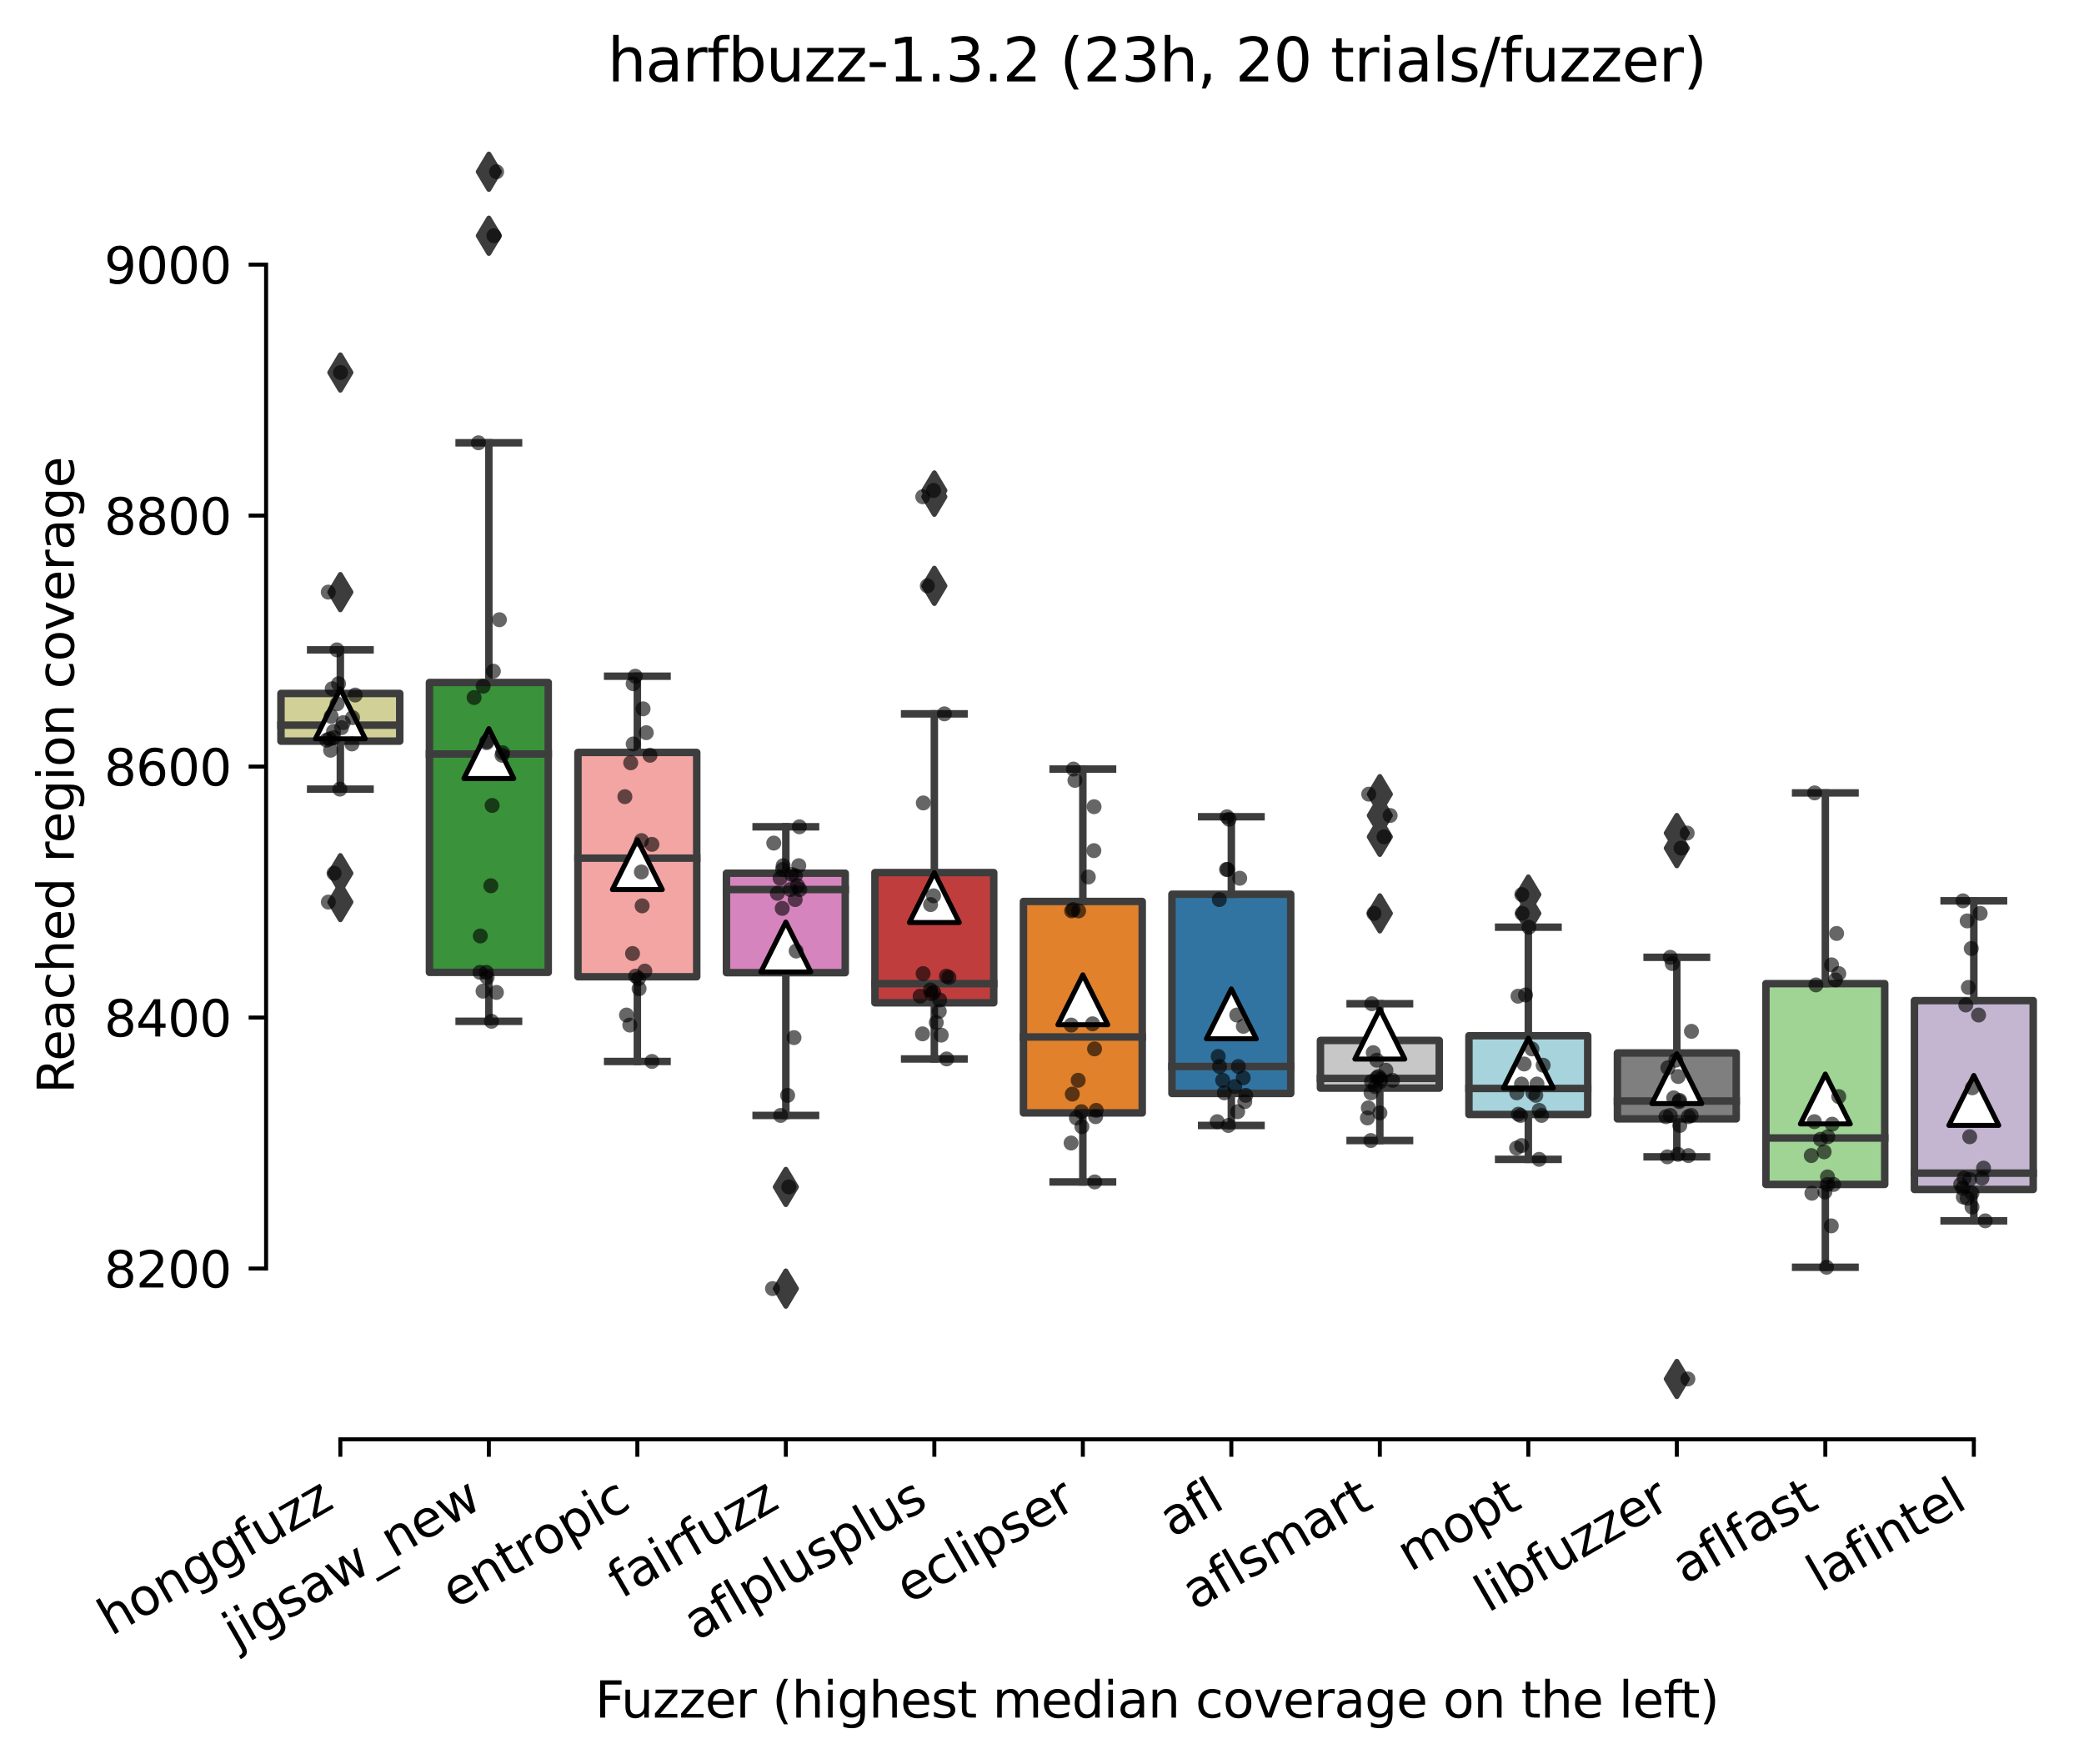 <?xml version="1.0" encoding="utf-8" standalone="no"?>
<!DOCTYPE svg PUBLIC "-//W3C//DTD SVG 1.1//EN"
  "http://www.w3.org/Graphics/SVG/1.1/DTD/svg11.dtd">
<svg height="353.475pt" version="1.1" viewBox="0 0 417.648 353.475" width="417.648pt" xmlns="http://www.w3.org/2000/svg" xmlns:xlink="http://www.w3.org/1999/xlink">
 <defs>
  <style type="text/css">*{stroke-linecap:butt;stroke-linejoin:round;}</style>
 </defs>
 <g id="figure_1">
  <g id="patch_1">
   <path d="M 0 353.475 
L 417.648 353.475 
L 417.648 0 
L 0 0 
z
" style="fill:#ffffff;"/>
  </g>
  <g id="axes_1">
   <g id="patch_2">
    <path d="M 53.328 288.43 
L 410.448 288.43 
L 410.448 22.318 
L 53.328 22.318 
z
" style="fill:#ffffff;"/>
   </g>
   <g id="patch_3">
    <path clip-path="url(#peaa5605fa9)" d="M 56.304 148.521 
L 80.112 148.521 
L 80.112 138.965 
L 56.304 138.965 
L 56.304 148.521 
z
" style="fill:#d1d197;stroke:#3d3d3d;stroke-linejoin:miter;stroke-width:1.5;"/>
   </g>
   <g id="patch_4">
    <path clip-path="url(#peaa5605fa9)" d="M 86.064 194.856 
L 109.872 194.856 
L 109.872 136.765 
L 86.064 136.765 
L 86.064 194.856 
z
" style="fill:#3a923a;stroke:#3d3d3d;stroke-linejoin:miter;stroke-width:1.5;"/>
   </g>
   <g id="patch_5">
    <path clip-path="url(#peaa5605fa9)" d="M 115.824 195.736 
L 139.632 195.736 
L 139.632 150.785 
L 115.824 150.785 
L 115.824 195.736 
z
" style="fill:#f2a5a3;stroke:#3d3d3d;stroke-linejoin:miter;stroke-width:1.5;"/>
   </g>
   <g id="patch_6">
    <path clip-path="url(#peaa5605fa9)" d="M 145.584 194.919 
L 169.392 194.919 
L 169.392 174.989 
L 145.584 174.989 
L 145.584 194.919 
z
" style="fill:#d684bd;stroke:#3d3d3d;stroke-linejoin:miter;stroke-width:1.5;"/>
   </g>
   <g id="patch_7">
    <path clip-path="url(#peaa5605fa9)" d="M 175.344 200.954 
L 199.152 200.954 
L 199.152 174.864 
L 175.344 174.864 
L 175.344 200.954 
z
" style="fill:#c03d3e;stroke:#3d3d3d;stroke-linejoin:miter;stroke-width:1.5;"/>
   </g>
   <g id="patch_8">
    <path clip-path="url(#peaa5605fa9)" d="M 205.104 223.021 
L 228.912 223.021 
L 228.912 180.647 
L 205.104 180.647 
L 205.104 223.021 
z
" style="fill:#e1812c;stroke:#3d3d3d;stroke-linejoin:miter;stroke-width:1.5;"/>
   </g>
   <g id="patch_9">
    <path clip-path="url(#peaa5605fa9)" d="M 234.864 219.123 
L 258.672 219.123 
L 258.672 179.201 
L 234.864 179.201 
L 234.864 219.123 
z
" style="fill:#3274a1;stroke:#3d3d3d;stroke-linejoin:miter;stroke-width:1.5;"/>
   </g>
   <g id="patch_10">
    <path clip-path="url(#peaa5605fa9)" d="M 264.624 218.055 
L 288.432 218.055 
L 288.432 208.498 
L 264.624 208.498 
L 264.624 218.055 
z
" style="fill:#c7c7c7;stroke:#3d3d3d;stroke-linejoin:miter;stroke-width:1.5;"/>
   </g>
   <g id="patch_11">
    <path clip-path="url(#peaa5605fa9)" d="M 294.384 223.336 
L 318.192 223.336 
L 318.192 207.555 
L 294.384 207.555 
L 294.384 223.336 
z
" style="fill:#a7d4dc;stroke:#3d3d3d;stroke-linejoin:miter;stroke-width:1.5;"/>
   </g>
   <g id="patch_12">
    <path clip-path="url(#peaa5605fa9)" d="M 324.144 224.216 
L 347.952 224.216 
L 347.952 211.013 
L 324.144 211.013 
L 324.144 224.216 
z
" style="fill:#7f7f7f;stroke:#3d3d3d;stroke-linejoin:miter;stroke-width:1.5;"/>
   </g>
   <g id="patch_13">
    <path clip-path="url(#peaa5605fa9)" d="M 353.904 237.355 
L 377.712 237.355 
L 377.712 197.119 
L 353.904 197.119 
L 353.904 237.355 
z
" style="fill:#9fd495;stroke:#3d3d3d;stroke-linejoin:miter;stroke-width:1.5;"/>
   </g>
   <g id="patch_14">
    <path clip-path="url(#peaa5605fa9)" d="M 383.664 238.361 
L 407.472 238.361 
L 407.472 200.514 
L 383.664 200.514 
L 383.664 238.361 
z
" style="fill:#c4b5d0;stroke:#3d3d3d;stroke-linejoin:miter;stroke-width:1.5;"/>
   </g>
   <g id="matplotlib.axis_1">
    <g id="xtick_1">
     <g id="line2d_1">
      <defs>
       <path d="M 0 0 
L 0 3.5 
" id="m712fb53e94" style="stroke:#000000;stroke-width:0.8;"/>
      </defs>
      <g>
       <use style="stroke:#000000;stroke-width:0.8;" x="68.208" xlink:href="#m712fb53e94" y="288.43"/>
      </g>
     </g>
     <g id="text_1">
      <!-- honggfuzz -->
      <g transform="translate(22.269 327.933)rotate(-30)scale(0.1 -0.1)">
       <defs>
        <path d="M 3513 2113 
L 3513 0 
L 2938 0 
L 2938 2094 
Q 2938 2591 2744 2837 
Q 2550 3084 2163 3084 
Q 1697 3084 1428 2787 
Q 1159 2491 1159 1978 
L 1159 0 
L 581 0 
L 581 4863 
L 1159 4863 
L 1159 2956 
Q 1366 3272 1645 3428 
Q 1925 3584 2291 3584 
Q 2894 3584 3203 3211 
Q 3513 2838 3513 2113 
z
" id="DejaVuSans-68" transform="scale(0.016)"/>
        <path d="M 1959 3097 
Q 1497 3097 1228 2736 
Q 959 2375 959 1747 
Q 959 1119 1226 758 
Q 1494 397 1959 397 
Q 2419 397 2687 759 
Q 2956 1122 2956 1747 
Q 2956 2369 2687 2733 
Q 2419 3097 1959 3097 
z
M 1959 3584 
Q 2709 3584 3137 3096 
Q 3566 2609 3566 1747 
Q 3566 888 3137 398 
Q 2709 -91 1959 -91 
Q 1206 -91 779 398 
Q 353 888 353 1747 
Q 353 2609 779 3096 
Q 1206 3584 1959 3584 
z
" id="DejaVuSans-6f" transform="scale(0.016)"/>
        <path d="M 3513 2113 
L 3513 0 
L 2938 0 
L 2938 2094 
Q 2938 2591 2744 2837 
Q 2550 3084 2163 3084 
Q 1697 3084 1428 2787 
Q 1159 2491 1159 1978 
L 1159 0 
L 581 0 
L 581 3500 
L 1159 3500 
L 1159 2956 
Q 1366 3272 1645 3428 
Q 1925 3584 2291 3584 
Q 2894 3584 3203 3211 
Q 3513 2838 3513 2113 
z
" id="DejaVuSans-6e" transform="scale(0.016)"/>
        <path d="M 2906 1791 
Q 2906 2416 2648 2759 
Q 2391 3103 1925 3103 
Q 1463 3103 1205 2759 
Q 947 2416 947 1791 
Q 947 1169 1205 825 
Q 1463 481 1925 481 
Q 2391 481 2648 825 
Q 2906 1169 2906 1791 
z
M 3481 434 
Q 3481 -459 3084 -895 
Q 2688 -1331 1869 -1331 
Q 1566 -1331 1297 -1286 
Q 1028 -1241 775 -1147 
L 775 -588 
Q 1028 -725 1275 -790 
Q 1522 -856 1778 -856 
Q 2344 -856 2625 -561 
Q 2906 -266 2906 331 
L 2906 616 
Q 2728 306 2450 153 
Q 2172 0 1784 0 
Q 1141 0 747 490 
Q 353 981 353 1791 
Q 353 2603 747 3093 
Q 1141 3584 1784 3584 
Q 2172 3584 2450 3431 
Q 2728 3278 2906 2969 
L 2906 3500 
L 3481 3500 
L 3481 434 
z
" id="DejaVuSans-67" transform="scale(0.016)"/>
        <path d="M 2375 4863 
L 2375 4384 
L 1825 4384 
Q 1516 4384 1395 4259 
Q 1275 4134 1275 3809 
L 1275 3500 
L 2222 3500 
L 2222 3053 
L 1275 3053 
L 1275 0 
L 697 0 
L 697 3053 
L 147 3053 
L 147 3500 
L 697 3500 
L 697 3744 
Q 697 4328 969 4595 
Q 1241 4863 1831 4863 
L 2375 4863 
z
" id="DejaVuSans-66" transform="scale(0.016)"/>
        <path d="M 544 1381 
L 544 3500 
L 1119 3500 
L 1119 1403 
Q 1119 906 1312 657 
Q 1506 409 1894 409 
Q 2359 409 2629 706 
Q 2900 1003 2900 1516 
L 2900 3500 
L 3475 3500 
L 3475 0 
L 2900 0 
L 2900 538 
Q 2691 219 2414 64 
Q 2138 -91 1772 -91 
Q 1169 -91 856 284 
Q 544 659 544 1381 
z
M 1991 3584 
L 1991 3584 
z
" id="DejaVuSans-75" transform="scale(0.016)"/>
        <path d="M 353 3500 
L 3084 3500 
L 3084 2975 
L 922 459 
L 3084 459 
L 3084 0 
L 275 0 
L 275 525 
L 2438 3041 
L 353 3041 
L 353 3500 
z
" id="DejaVuSans-7a" transform="scale(0.016)"/>
       </defs>
       <use xlink:href="#DejaVuSans-68"/>
       <use x="63.379" xlink:href="#DejaVuSans-6f"/>
       <use x="124.561" xlink:href="#DejaVuSans-6e"/>
       <use x="187.939" xlink:href="#DejaVuSans-67"/>
       <use x="251.416" xlink:href="#DejaVuSans-67"/>
       <use x="314.893" xlink:href="#DejaVuSans-66"/>
       <use x="350.098" xlink:href="#DejaVuSans-75"/>
       <use x="413.477" xlink:href="#DejaVuSans-7a"/>
       <use x="465.967" xlink:href="#DejaVuSans-7a"/>
      </g>
     </g>
    </g>
    <g id="xtick_2">
     <g id="line2d_2">
      <g>
       <use style="stroke:#000000;stroke-width:0.8;" x="97.968" xlink:href="#m712fb53e94" y="288.43"/>
      </g>
     </g>
     <g id="text_2">
      <!-- jigsaw_new -->
      <g transform="translate(47.349 330.555)rotate(-30)scale(0.1 -0.1)">
       <defs>
        <path d="M 603 3500 
L 1178 3500 
L 1178 -63 
Q 1178 -731 923 -1031 
Q 669 -1331 103 -1331 
L -116 -1331 
L -116 -844 
L 38 -844 
Q 366 -844 484 -692 
Q 603 -541 603 -63 
L 603 3500 
z
M 603 4863 
L 1178 4863 
L 1178 4134 
L 603 4134 
L 603 4863 
z
" id="DejaVuSans-6a" transform="scale(0.016)"/>
        <path d="M 603 3500 
L 1178 3500 
L 1178 0 
L 603 0 
L 603 3500 
z
M 603 4863 
L 1178 4863 
L 1178 4134 
L 603 4134 
L 603 4863 
z
" id="DejaVuSans-69" transform="scale(0.016)"/>
        <path d="M 2834 3397 
L 2834 2853 
Q 2591 2978 2328 3040 
Q 2066 3103 1784 3103 
Q 1356 3103 1142 2972 
Q 928 2841 928 2578 
Q 928 2378 1081 2264 
Q 1234 2150 1697 2047 
L 1894 2003 
Q 2506 1872 2764 1633 
Q 3022 1394 3022 966 
Q 3022 478 2636 193 
Q 2250 -91 1575 -91 
Q 1294 -91 989 -36 
Q 684 19 347 128 
L 347 722 
Q 666 556 975 473 
Q 1284 391 1588 391 
Q 1994 391 2212 530 
Q 2431 669 2431 922 
Q 2431 1156 2273 1281 
Q 2116 1406 1581 1522 
L 1381 1569 
Q 847 1681 609 1914 
Q 372 2147 372 2553 
Q 372 3047 722 3315 
Q 1072 3584 1716 3584 
Q 2034 3584 2315 3537 
Q 2597 3491 2834 3397 
z
" id="DejaVuSans-73" transform="scale(0.016)"/>
        <path d="M 2194 1759 
Q 1497 1759 1228 1600 
Q 959 1441 959 1056 
Q 959 750 1161 570 
Q 1363 391 1709 391 
Q 2188 391 2477 730 
Q 2766 1069 2766 1631 
L 2766 1759 
L 2194 1759 
z
M 3341 1997 
L 3341 0 
L 2766 0 
L 2766 531 
Q 2569 213 2275 61 
Q 1981 -91 1556 -91 
Q 1019 -91 701 211 
Q 384 513 384 1019 
Q 384 1609 779 1909 
Q 1175 2209 1959 2209 
L 2766 2209 
L 2766 2266 
Q 2766 2663 2505 2880 
Q 2244 3097 1772 3097 
Q 1472 3097 1187 3025 
Q 903 2953 641 2809 
L 641 3341 
Q 956 3463 1253 3523 
Q 1550 3584 1831 3584 
Q 2591 3584 2966 3190 
Q 3341 2797 3341 1997 
z
" id="DejaVuSans-61" transform="scale(0.016)"/>
        <path d="M 269 3500 
L 844 3500 
L 1563 769 
L 2278 3500 
L 2956 3500 
L 3675 769 
L 4391 3500 
L 4966 3500 
L 4050 0 
L 3372 0 
L 2619 2869 
L 1863 0 
L 1184 0 
L 269 3500 
z
" id="DejaVuSans-77" transform="scale(0.016)"/>
        <path d="M 3263 -1063 
L 3263 -1509 
L -63 -1509 
L -63 -1063 
L 3263 -1063 
z
" id="DejaVuSans-5f" transform="scale(0.016)"/>
        <path d="M 3597 1894 
L 3597 1613 
L 953 1613 
Q 991 1019 1311 708 
Q 1631 397 2203 397 
Q 2534 397 2845 478 
Q 3156 559 3463 722 
L 3463 178 
Q 3153 47 2828 -22 
Q 2503 -91 2169 -91 
Q 1331 -91 842 396 
Q 353 884 353 1716 
Q 353 2575 817 3079 
Q 1281 3584 2069 3584 
Q 2775 3584 3186 3129 
Q 3597 2675 3597 1894 
z
M 3022 2063 
Q 3016 2534 2758 2815 
Q 2500 3097 2075 3097 
Q 1594 3097 1305 2825 
Q 1016 2553 972 2059 
L 3022 2063 
z
" id="DejaVuSans-65" transform="scale(0.016)"/>
       </defs>
       <use xlink:href="#DejaVuSans-6a"/>
       <use x="27.783" xlink:href="#DejaVuSans-69"/>
       <use x="55.566" xlink:href="#DejaVuSans-67"/>
       <use x="119.043" xlink:href="#DejaVuSans-73"/>
       <use x="171.143" xlink:href="#DejaVuSans-61"/>
       <use x="232.422" xlink:href="#DejaVuSans-77"/>
       <use x="314.209" xlink:href="#DejaVuSans-5f"/>
       <use x="364.209" xlink:href="#DejaVuSans-6e"/>
       <use x="427.588" xlink:href="#DejaVuSans-65"/>
       <use x="489.111" xlink:href="#DejaVuSans-77"/>
      </g>
     </g>
    </g>
    <g id="xtick_3">
     <g id="line2d_3">
      <g>
       <use style="stroke:#000000;stroke-width:0.8;" x="127.728" xlink:href="#m712fb53e94" y="288.43"/>
      </g>
     </g>
     <g id="text_3">
      <!-- entropic -->
      <g transform="translate(91.146 322.531)rotate(-30)scale(0.1 -0.1)">
       <defs>
        <path d="M 1172 4494 
L 1172 3500 
L 2356 3500 
L 2356 3053 
L 1172 3053 
L 1172 1153 
Q 1172 725 1289 603 
Q 1406 481 1766 481 
L 2356 481 
L 2356 0 
L 1766 0 
Q 1100 0 847 248 
Q 594 497 594 1153 
L 594 3053 
L 172 3053 
L 172 3500 
L 594 3500 
L 594 4494 
L 1172 4494 
z
" id="DejaVuSans-74" transform="scale(0.016)"/>
        <path d="M 2631 2963 
Q 2534 3019 2420 3045 
Q 2306 3072 2169 3072 
Q 1681 3072 1420 2755 
Q 1159 2438 1159 1844 
L 1159 0 
L 581 0 
L 581 3500 
L 1159 3500 
L 1159 2956 
Q 1341 3275 1631 3429 
Q 1922 3584 2338 3584 
Q 2397 3584 2469 3576 
Q 2541 3569 2628 3553 
L 2631 2963 
z
" id="DejaVuSans-72" transform="scale(0.016)"/>
        <path d="M 1159 525 
L 1159 -1331 
L 581 -1331 
L 581 3500 
L 1159 3500 
L 1159 2969 
Q 1341 3281 1617 3432 
Q 1894 3584 2278 3584 
Q 2916 3584 3314 3078 
Q 3713 2572 3713 1747 
Q 3713 922 3314 415 
Q 2916 -91 2278 -91 
Q 1894 -91 1617 61 
Q 1341 213 1159 525 
z
M 3116 1747 
Q 3116 2381 2855 2742 
Q 2594 3103 2138 3103 
Q 1681 3103 1420 2742 
Q 1159 2381 1159 1747 
Q 1159 1113 1420 752 
Q 1681 391 2138 391 
Q 2594 391 2855 752 
Q 3116 1113 3116 1747 
z
" id="DejaVuSans-70" transform="scale(0.016)"/>
        <path d="M 3122 3366 
L 3122 2828 
Q 2878 2963 2633 3030 
Q 2388 3097 2138 3097 
Q 1578 3097 1268 2742 
Q 959 2388 959 1747 
Q 959 1106 1268 751 
Q 1578 397 2138 397 
Q 2388 397 2633 464 
Q 2878 531 3122 666 
L 3122 134 
Q 2881 22 2623 -34 
Q 2366 -91 2075 -91 
Q 1284 -91 818 406 
Q 353 903 353 1747 
Q 353 2603 823 3093 
Q 1294 3584 2113 3584 
Q 2378 3584 2631 3529 
Q 2884 3475 3122 3366 
z
" id="DejaVuSans-63" transform="scale(0.016)"/>
       </defs>
       <use xlink:href="#DejaVuSans-65"/>
       <use x="61.523" xlink:href="#DejaVuSans-6e"/>
       <use x="124.902" xlink:href="#DejaVuSans-74"/>
       <use x="164.111" xlink:href="#DejaVuSans-72"/>
       <use x="202.975" xlink:href="#DejaVuSans-6f"/>
       <use x="264.156" xlink:href="#DejaVuSans-70"/>
       <use x="327.633" xlink:href="#DejaVuSans-69"/>
       <use x="355.416" xlink:href="#DejaVuSans-63"/>
      </g>
     </g>
    </g>
    <g id="xtick_4">
     <g id="line2d_4">
      <g>
       <use style="stroke:#000000;stroke-width:0.8;" x="157.488" xlink:href="#m712fb53e94" y="288.43"/>
      </g>
     </g>
     <g id="text_4">
      <!-- fairfuzz -->
      <g transform="translate(124.499 320.457)rotate(-30)scale(0.1 -0.1)">
       <use xlink:href="#DejaVuSans-66"/>
       <use x="35.205" xlink:href="#DejaVuSans-61"/>
       <use x="96.484" xlink:href="#DejaVuSans-69"/>
       <use x="124.268" xlink:href="#DejaVuSans-72"/>
       <use x="165.381" xlink:href="#DejaVuSans-66"/>
       <use x="200.586" xlink:href="#DejaVuSans-75"/>
       <use x="263.965" xlink:href="#DejaVuSans-7a"/>
       <use x="316.455" xlink:href="#DejaVuSans-7a"/>
      </g>
     </g>
    </g>
    <g id="xtick_5">
     <g id="line2d_5">
      <g>
       <use style="stroke:#000000;stroke-width:0.8;" x="187.248" xlink:href="#m712fb53e94" y="288.43"/>
      </g>
     </g>
     <g id="text_5">
      <!-- aflplusplus -->
      <g transform="translate(139.639 328.897)rotate(-30)scale(0.1 -0.1)">
       <defs>
        <path d="M 603 4863 
L 1178 4863 
L 1178 0 
L 603 0 
L 603 4863 
z
" id="DejaVuSans-6c" transform="scale(0.016)"/>
       </defs>
       <use xlink:href="#DejaVuSans-61"/>
       <use x="61.279" xlink:href="#DejaVuSans-66"/>
       <use x="96.484" xlink:href="#DejaVuSans-6c"/>
       <use x="124.268" xlink:href="#DejaVuSans-70"/>
       <use x="187.744" xlink:href="#DejaVuSans-6c"/>
       <use x="215.527" xlink:href="#DejaVuSans-75"/>
       <use x="278.906" xlink:href="#DejaVuSans-73"/>
       <use x="331.006" xlink:href="#DejaVuSans-70"/>
       <use x="394.482" xlink:href="#DejaVuSans-6c"/>
       <use x="422.266" xlink:href="#DejaVuSans-75"/>
       <use x="485.645" xlink:href="#DejaVuSans-73"/>
      </g>
     </g>
    </g>
    <g id="xtick_6">
     <g id="line2d_6">
      <g>
       <use style="stroke:#000000;stroke-width:0.8;" x="217.008" xlink:href="#m712fb53e94" y="288.43"/>
      </g>
     </g>
     <g id="text_6">
      <!-- eclipser -->
      <g transform="translate(182.168 321.525)rotate(-30)scale(0.1 -0.1)">
       <use xlink:href="#DejaVuSans-65"/>
       <use x="61.523" xlink:href="#DejaVuSans-63"/>
       <use x="116.504" xlink:href="#DejaVuSans-6c"/>
       <use x="144.287" xlink:href="#DejaVuSans-69"/>
       <use x="172.07" xlink:href="#DejaVuSans-70"/>
       <use x="235.547" xlink:href="#DejaVuSans-73"/>
       <use x="287.646" xlink:href="#DejaVuSans-65"/>
       <use x="349.17" xlink:href="#DejaVuSans-72"/>
      </g>
     </g>
    </g>
    <g id="xtick_7">
     <g id="line2d_7">
      <g>
       <use style="stroke:#000000;stroke-width:0.8;" x="246.768" xlink:href="#m712fb53e94" y="288.43"/>
      </g>
     </g>
     <g id="text_7">
      <!-- afl -->
      <g transform="translate(234.967 308.224)rotate(-30)scale(0.1 -0.1)">
       <use xlink:href="#DejaVuSans-61"/>
       <use x="61.279" xlink:href="#DejaVuSans-66"/>
       <use x="96.484" xlink:href="#DejaVuSans-6c"/>
      </g>
     </g>
    </g>
    <g id="xtick_8">
     <g id="line2d_8">
      <g>
       <use style="stroke:#000000;stroke-width:0.8;" x="276.528" xlink:href="#m712fb53e94" y="288.43"/>
      </g>
     </g>
     <g id="text_8">
      <!-- aflsmart -->
      <g transform="translate(239.517 322.779)rotate(-30)scale(0.1 -0.1)">
       <defs>
        <path d="M 3328 2828 
Q 3544 3216 3844 3400 
Q 4144 3584 4550 3584 
Q 5097 3584 5394 3201 
Q 5691 2819 5691 2113 
L 5691 0 
L 5113 0 
L 5113 2094 
Q 5113 2597 4934 2840 
Q 4756 3084 4391 3084 
Q 3944 3084 3684 2787 
Q 3425 2491 3425 1978 
L 3425 0 
L 2847 0 
L 2847 2094 
Q 2847 2600 2669 2842 
Q 2491 3084 2119 3084 
Q 1678 3084 1418 2786 
Q 1159 2488 1159 1978 
L 1159 0 
L 581 0 
L 581 3500 
L 1159 3500 
L 1159 2956 
Q 1356 3278 1631 3431 
Q 1906 3584 2284 3584 
Q 2666 3584 2933 3390 
Q 3200 3197 3328 2828 
z
" id="DejaVuSans-6d" transform="scale(0.016)"/>
       </defs>
       <use xlink:href="#DejaVuSans-61"/>
       <use x="61.279" xlink:href="#DejaVuSans-66"/>
       <use x="96.484" xlink:href="#DejaVuSans-6c"/>
       <use x="124.268" xlink:href="#DejaVuSans-73"/>
       <use x="176.367" xlink:href="#DejaVuSans-6d"/>
       <use x="273.779" xlink:href="#DejaVuSans-61"/>
       <use x="335.059" xlink:href="#DejaVuSans-72"/>
       <use x="376.172" xlink:href="#DejaVuSans-74"/>
      </g>
     </g>
    </g>
    <g id="xtick_9">
     <g id="line2d_9">
      <g>
       <use style="stroke:#000000;stroke-width:0.8;" x="306.288" xlink:href="#m712fb53e94" y="288.43"/>
      </g>
     </g>
     <g id="text_9">
      <!-- mopt -->
      <g transform="translate(282.621 315.075)rotate(-30)scale(0.1 -0.1)">
       <use xlink:href="#DejaVuSans-6d"/>
       <use x="97.412" xlink:href="#DejaVuSans-6f"/>
       <use x="158.594" xlink:href="#DejaVuSans-70"/>
       <use x="222.07" xlink:href="#DejaVuSans-74"/>
      </g>
     </g>
    </g>
    <g id="xtick_10">
     <g id="line2d_10">
      <g>
       <use style="stroke:#000000;stroke-width:0.8;" x="336.048" xlink:href="#m712fb53e94" y="288.43"/>
      </g>
     </g>
     <g id="text_10">
      <!-- libfuzzer -->
      <g transform="translate(298.182 323.272)rotate(-30)scale(0.1 -0.1)">
       <defs>
        <path d="M 3116 1747 
Q 3116 2381 2855 2742 
Q 2594 3103 2138 3103 
Q 1681 3103 1420 2742 
Q 1159 2381 1159 1747 
Q 1159 1113 1420 752 
Q 1681 391 2138 391 
Q 2594 391 2855 752 
Q 3116 1113 3116 1747 
z
M 1159 2969 
Q 1341 3281 1617 3432 
Q 1894 3584 2278 3584 
Q 2916 3584 3314 3078 
Q 3713 2572 3713 1747 
Q 3713 922 3314 415 
Q 2916 -91 2278 -91 
Q 1894 -91 1617 61 
Q 1341 213 1159 525 
L 1159 0 
L 581 0 
L 581 4863 
L 1159 4863 
L 1159 2969 
z
" id="DejaVuSans-62" transform="scale(0.016)"/>
       </defs>
       <use xlink:href="#DejaVuSans-6c"/>
       <use x="27.783" xlink:href="#DejaVuSans-69"/>
       <use x="55.566" xlink:href="#DejaVuSans-62"/>
       <use x="119.043" xlink:href="#DejaVuSans-66"/>
       <use x="154.248" xlink:href="#DejaVuSans-75"/>
       <use x="217.627" xlink:href="#DejaVuSans-7a"/>
       <use x="270.117" xlink:href="#DejaVuSans-7a"/>
       <use x="322.607" xlink:href="#DejaVuSans-65"/>
       <use x="384.131" xlink:href="#DejaVuSans-72"/>
      </g>
     </g>
    </g>
    <g id="xtick_11">
     <g id="line2d_11">
      <g>
       <use style="stroke:#000000;stroke-width:0.8;" x="365.808" xlink:href="#m712fb53e94" y="288.43"/>
      </g>
     </g>
     <g id="text_11">
      <!-- aflfast -->
      <g transform="translate(337.744 317.613)rotate(-30)scale(0.1 -0.1)">
       <use xlink:href="#DejaVuSans-61"/>
       <use x="61.279" xlink:href="#DejaVuSans-66"/>
       <use x="96.484" xlink:href="#DejaVuSans-6c"/>
       <use x="124.268" xlink:href="#DejaVuSans-66"/>
       <use x="159.473" xlink:href="#DejaVuSans-61"/>
       <use x="220.752" xlink:href="#DejaVuSans-73"/>
       <use x="272.852" xlink:href="#DejaVuSans-74"/>
      </g>
     </g>
    </g>
    <g id="xtick_12">
     <g id="line2d_12">
      <g>
       <use style="stroke:#000000;stroke-width:0.8;" x="395.568" xlink:href="#m712fb53e94" y="288.43"/>
      </g>
     </g>
     <g id="text_12">
      <!-- lafintel -->
      <g transform="translate(364.742 319.207)rotate(-30)scale(0.1 -0.1)">
       <use xlink:href="#DejaVuSans-6c"/>
       <use x="27.783" xlink:href="#DejaVuSans-61"/>
       <use x="89.062" xlink:href="#DejaVuSans-66"/>
       <use x="124.268" xlink:href="#DejaVuSans-69"/>
       <use x="152.051" xlink:href="#DejaVuSans-6e"/>
       <use x="215.43" xlink:href="#DejaVuSans-74"/>
       <use x="254.639" xlink:href="#DejaVuSans-65"/>
       <use x="316.162" xlink:href="#DejaVuSans-6c"/>
      </g>
     </g>
    </g>
    <g id="text_13">
     <!-- Fuzzer (highest median coverage on the left) -->
     <g transform="translate(119.27 344.195)scale(0.1 -0.1)">
      <defs>
       <path d="M 628 4666 
L 3309 4666 
L 3309 4134 
L 1259 4134 
L 1259 2759 
L 3109 2759 
L 3109 2228 
L 1259 2228 
L 1259 0 
L 628 0 
L 628 4666 
z
" id="DejaVuSans-46" transform="scale(0.016)"/>
       <path id="DejaVuSans-20" transform="scale(0.016)"/>
       <path d="M 1984 4856 
Q 1566 4138 1362 3434 
Q 1159 2731 1159 2009 
Q 1159 1288 1364 580 
Q 1569 -128 1984 -844 
L 1484 -844 
Q 1016 -109 783 600 
Q 550 1309 550 2009 
Q 550 2706 781 3412 
Q 1013 4119 1484 4856 
L 1984 4856 
z
" id="DejaVuSans-28" transform="scale(0.016)"/>
       <path d="M 2906 2969 
L 2906 4863 
L 3481 4863 
L 3481 0 
L 2906 0 
L 2906 525 
Q 2725 213 2448 61 
Q 2172 -91 1784 -91 
Q 1150 -91 751 415 
Q 353 922 353 1747 
Q 353 2572 751 3078 
Q 1150 3584 1784 3584 
Q 2172 3584 2448 3432 
Q 2725 3281 2906 2969 
z
M 947 1747 
Q 947 1113 1208 752 
Q 1469 391 1925 391 
Q 2381 391 2643 752 
Q 2906 1113 2906 1747 
Q 2906 2381 2643 2742 
Q 2381 3103 1925 3103 
Q 1469 3103 1208 2742 
Q 947 2381 947 1747 
z
" id="DejaVuSans-64" transform="scale(0.016)"/>
       <path d="M 191 3500 
L 800 3500 
L 1894 563 
L 2988 3500 
L 3597 3500 
L 2284 0 
L 1503 0 
L 191 3500 
z
" id="DejaVuSans-76" transform="scale(0.016)"/>
       <path d="M 513 4856 
L 1013 4856 
Q 1481 4119 1714 3412 
Q 1947 2706 1947 2009 
Q 1947 1309 1714 600 
Q 1481 -109 1013 -844 
L 513 -844 
Q 928 -128 1133 580 
Q 1338 1288 1338 2009 
Q 1338 2731 1133 3434 
Q 928 4138 513 4856 
z
" id="DejaVuSans-29" transform="scale(0.016)"/>
      </defs>
      <use xlink:href="#DejaVuSans-46"/>
      <use x="52.02" xlink:href="#DejaVuSans-75"/>
      <use x="115.398" xlink:href="#DejaVuSans-7a"/>
      <use x="167.889" xlink:href="#DejaVuSans-7a"/>
      <use x="220.379" xlink:href="#DejaVuSans-65"/>
      <use x="281.902" xlink:href="#DejaVuSans-72"/>
      <use x="323.016" xlink:href="#DejaVuSans-20"/>
      <use x="354.803" xlink:href="#DejaVuSans-28"/>
      <use x="393.816" xlink:href="#DejaVuSans-68"/>
      <use x="457.195" xlink:href="#DejaVuSans-69"/>
      <use x="484.979" xlink:href="#DejaVuSans-67"/>
      <use x="548.455" xlink:href="#DejaVuSans-68"/>
      <use x="611.834" xlink:href="#DejaVuSans-65"/>
      <use x="673.357" xlink:href="#DejaVuSans-73"/>
      <use x="725.457" xlink:href="#DejaVuSans-74"/>
      <use x="764.666" xlink:href="#DejaVuSans-20"/>
      <use x="796.453" xlink:href="#DejaVuSans-6d"/>
      <use x="893.865" xlink:href="#DejaVuSans-65"/>
      <use x="955.389" xlink:href="#DejaVuSans-64"/>
      <use x="1018.865" xlink:href="#DejaVuSans-69"/>
      <use x="1046.648" xlink:href="#DejaVuSans-61"/>
      <use x="1107.928" xlink:href="#DejaVuSans-6e"/>
      <use x="1171.307" xlink:href="#DejaVuSans-20"/>
      <use x="1203.094" xlink:href="#DejaVuSans-63"/>
      <use x="1258.074" xlink:href="#DejaVuSans-6f"/>
      <use x="1319.256" xlink:href="#DejaVuSans-76"/>
      <use x="1378.436" xlink:href="#DejaVuSans-65"/>
      <use x="1439.959" xlink:href="#DejaVuSans-72"/>
      <use x="1481.072" xlink:href="#DejaVuSans-61"/>
      <use x="1542.352" xlink:href="#DejaVuSans-67"/>
      <use x="1605.828" xlink:href="#DejaVuSans-65"/>
      <use x="1667.352" xlink:href="#DejaVuSans-20"/>
      <use x="1699.139" xlink:href="#DejaVuSans-6f"/>
      <use x="1760.32" xlink:href="#DejaVuSans-6e"/>
      <use x="1823.699" xlink:href="#DejaVuSans-20"/>
      <use x="1855.486" xlink:href="#DejaVuSans-74"/>
      <use x="1894.695" xlink:href="#DejaVuSans-68"/>
      <use x="1958.074" xlink:href="#DejaVuSans-65"/>
      <use x="2019.598" xlink:href="#DejaVuSans-20"/>
      <use x="2051.385" xlink:href="#DejaVuSans-6c"/>
      <use x="2079.168" xlink:href="#DejaVuSans-65"/>
      <use x="2140.691" xlink:href="#DejaVuSans-66"/>
      <use x="2174.146" xlink:href="#DejaVuSans-74"/>
      <use x="2213.355" xlink:href="#DejaVuSans-29"/>
     </g>
    </g>
   </g>
   <g id="matplotlib.axis_2">
    <g id="ytick_1">
     <g id="line2d_13">
      <defs>
       <path d="M 0 0 
L -3.5 0 
" id="m0bf14753eb" style="stroke:#000000;stroke-width:0.8;"/>
      </defs>
      <g>
       <use style="stroke:#000000;stroke-width:0.8;" x="53.328" xlink:href="#m0bf14753eb" y="254.204"/>
      </g>
     </g>
     <g id="text_14">
      <!-- 8200 -->
      <g transform="translate(20.878 258.003)scale(0.1 -0.1)">
       <defs>
        <path d="M 2034 2216 
Q 1584 2216 1326 1975 
Q 1069 1734 1069 1313 
Q 1069 891 1326 650 
Q 1584 409 2034 409 
Q 2484 409 2743 651 
Q 3003 894 3003 1313 
Q 3003 1734 2745 1975 
Q 2488 2216 2034 2216 
z
M 1403 2484 
Q 997 2584 770 2862 
Q 544 3141 544 3541 
Q 544 4100 942 4425 
Q 1341 4750 2034 4750 
Q 2731 4750 3128 4425 
Q 3525 4100 3525 3541 
Q 3525 3141 3298 2862 
Q 3072 2584 2669 2484 
Q 3125 2378 3379 2068 
Q 3634 1759 3634 1313 
Q 3634 634 3220 271 
Q 2806 -91 2034 -91 
Q 1263 -91 848 271 
Q 434 634 434 1313 
Q 434 1759 690 2068 
Q 947 2378 1403 2484 
z
M 1172 3481 
Q 1172 3119 1398 2916 
Q 1625 2713 2034 2713 
Q 2441 2713 2670 2916 
Q 2900 3119 2900 3481 
Q 2900 3844 2670 4047 
Q 2441 4250 2034 4250 
Q 1625 4250 1398 4047 
Q 1172 3844 1172 3481 
z
" id="DejaVuSans-38" transform="scale(0.016)"/>
        <path d="M 1228 531 
L 3431 531 
L 3431 0 
L 469 0 
L 469 531 
Q 828 903 1448 1529 
Q 2069 2156 2228 2338 
Q 2531 2678 2651 2914 
Q 2772 3150 2772 3378 
Q 2772 3750 2511 3984 
Q 2250 4219 1831 4219 
Q 1534 4219 1204 4116 
Q 875 4013 500 3803 
L 500 4441 
Q 881 4594 1212 4672 
Q 1544 4750 1819 4750 
Q 2544 4750 2975 4387 
Q 3406 4025 3406 3419 
Q 3406 3131 3298 2873 
Q 3191 2616 2906 2266 
Q 2828 2175 2409 1742 
Q 1991 1309 1228 531 
z
" id="DejaVuSans-32" transform="scale(0.016)"/>
        <path d="M 2034 4250 
Q 1547 4250 1301 3770 
Q 1056 3291 1056 2328 
Q 1056 1369 1301 889 
Q 1547 409 2034 409 
Q 2525 409 2770 889 
Q 3016 1369 3016 2328 
Q 3016 3291 2770 3770 
Q 2525 4250 2034 4250 
z
M 2034 4750 
Q 2819 4750 3233 4129 
Q 3647 3509 3647 2328 
Q 3647 1150 3233 529 
Q 2819 -91 2034 -91 
Q 1250 -91 836 529 
Q 422 1150 422 2328 
Q 422 3509 836 4129 
Q 1250 4750 2034 4750 
z
" id="DejaVuSans-30" transform="scale(0.016)"/>
       </defs>
       <use xlink:href="#DejaVuSans-38"/>
       <use x="63.623" xlink:href="#DejaVuSans-32"/>
       <use x="127.246" xlink:href="#DejaVuSans-30"/>
       <use x="190.869" xlink:href="#DejaVuSans-30"/>
      </g>
     </g>
    </g>
    <g id="ytick_2">
     <g id="line2d_14">
      <g>
       <use style="stroke:#000000;stroke-width:0.8;" x="53.328" xlink:href="#m0bf14753eb" y="203.909"/>
      </g>
     </g>
     <g id="text_15">
      <!-- 8400 -->
      <g transform="translate(20.878 207.708)scale(0.1 -0.1)">
       <defs>
        <path d="M 2419 4116 
L 825 1625 
L 2419 1625 
L 2419 4116 
z
M 2253 4666 
L 3047 4666 
L 3047 1625 
L 3713 1625 
L 3713 1100 
L 3047 1100 
L 3047 0 
L 2419 0 
L 2419 1100 
L 313 1100 
L 313 1709 
L 2253 4666 
z
" id="DejaVuSans-34" transform="scale(0.016)"/>
       </defs>
       <use xlink:href="#DejaVuSans-38"/>
       <use x="63.623" xlink:href="#DejaVuSans-34"/>
       <use x="127.246" xlink:href="#DejaVuSans-30"/>
       <use x="190.869" xlink:href="#DejaVuSans-30"/>
      </g>
     </g>
    </g>
    <g id="ytick_3">
     <g id="line2d_15">
      <g>
       <use style="stroke:#000000;stroke-width:0.8;" x="53.328" xlink:href="#m0bf14753eb" y="153.614"/>
      </g>
     </g>
     <g id="text_16">
      <!-- 8600 -->
      <g transform="translate(20.878 157.413)scale(0.1 -0.1)">
       <defs>
        <path d="M 2113 2584 
Q 1688 2584 1439 2293 
Q 1191 2003 1191 1497 
Q 1191 994 1439 701 
Q 1688 409 2113 409 
Q 2538 409 2786 701 
Q 3034 994 3034 1497 
Q 3034 2003 2786 2293 
Q 2538 2584 2113 2584 
z
M 3366 4563 
L 3366 3988 
Q 3128 4100 2886 4159 
Q 2644 4219 2406 4219 
Q 1781 4219 1451 3797 
Q 1122 3375 1075 2522 
Q 1259 2794 1537 2939 
Q 1816 3084 2150 3084 
Q 2853 3084 3261 2657 
Q 3669 2231 3669 1497 
Q 3669 778 3244 343 
Q 2819 -91 2113 -91 
Q 1303 -91 875 529 
Q 447 1150 447 2328 
Q 447 3434 972 4092 
Q 1497 4750 2381 4750 
Q 2619 4750 2861 4703 
Q 3103 4656 3366 4563 
z
" id="DejaVuSans-36" transform="scale(0.016)"/>
       </defs>
       <use xlink:href="#DejaVuSans-38"/>
       <use x="63.623" xlink:href="#DejaVuSans-36"/>
       <use x="127.246" xlink:href="#DejaVuSans-30"/>
       <use x="190.869" xlink:href="#DejaVuSans-30"/>
      </g>
     </g>
    </g>
    <g id="ytick_4">
     <g id="line2d_16">
      <g>
       <use style="stroke:#000000;stroke-width:0.8;" x="53.328" xlink:href="#m0bf14753eb" y="103.319"/>
      </g>
     </g>
     <g id="text_17">
      <!-- 8800 -->
      <g transform="translate(20.878 107.118)scale(0.1 -0.1)">
       <use xlink:href="#DejaVuSans-38"/>
       <use x="63.623" xlink:href="#DejaVuSans-38"/>
       <use x="127.246" xlink:href="#DejaVuSans-30"/>
       <use x="190.869" xlink:href="#DejaVuSans-30"/>
      </g>
     </g>
    </g>
    <g id="ytick_5">
     <g id="line2d_17">
      <g>
       <use style="stroke:#000000;stroke-width:0.8;" x="53.328" xlink:href="#m0bf14753eb" y="53.023"/>
      </g>
     </g>
     <g id="text_18">
      <!-- 9000 -->
      <g transform="translate(20.878 56.823)scale(0.1 -0.1)">
       <defs>
        <path d="M 703 97 
L 703 672 
Q 941 559 1184 500 
Q 1428 441 1663 441 
Q 2288 441 2617 861 
Q 2947 1281 2994 2138 
Q 2813 1869 2534 1725 
Q 2256 1581 1919 1581 
Q 1219 1581 811 2004 
Q 403 2428 403 3163 
Q 403 3881 828 4315 
Q 1253 4750 1959 4750 
Q 2769 4750 3195 4129 
Q 3622 3509 3622 2328 
Q 3622 1225 3098 567 
Q 2575 -91 1691 -91 
Q 1453 -91 1209 -44 
Q 966 3 703 97 
z
M 1959 2075 
Q 2384 2075 2632 2365 
Q 2881 2656 2881 3163 
Q 2881 3666 2632 3958 
Q 2384 4250 1959 4250 
Q 1534 4250 1286 3958 
Q 1038 3666 1038 3163 
Q 1038 2656 1286 2365 
Q 1534 2075 1959 2075 
z
" id="DejaVuSans-39" transform="scale(0.016)"/>
       </defs>
       <use xlink:href="#DejaVuSans-39"/>
       <use x="63.623" xlink:href="#DejaVuSans-30"/>
       <use x="127.246" xlink:href="#DejaVuSans-30"/>
       <use x="190.869" xlink:href="#DejaVuSans-30"/>
      </g>
     </g>
    </g>
    <g id="text_19">
     <!-- Reached region coverage -->
     <g transform="translate(14.798 219.137)rotate(-90)scale(0.1 -0.1)">
      <defs>
       <path d="M 2841 2188 
Q 3044 2119 3236 1894 
Q 3428 1669 3622 1275 
L 4263 0 
L 3584 0 
L 2988 1197 
Q 2756 1666 2539 1819 
Q 2322 1972 1947 1972 
L 1259 1972 
L 1259 0 
L 628 0 
L 628 4666 
L 2053 4666 
Q 2853 4666 3247 4331 
Q 3641 3997 3641 3322 
Q 3641 2881 3436 2590 
Q 3231 2300 2841 2188 
z
M 1259 4147 
L 1259 2491 
L 2053 2491 
Q 2509 2491 2742 2702 
Q 2975 2913 2975 3322 
Q 2975 3731 2742 3939 
Q 2509 4147 2053 4147 
L 1259 4147 
z
" id="DejaVuSans-52" transform="scale(0.016)"/>
      </defs>
      <use xlink:href="#DejaVuSans-52"/>
      <use x="64.982" xlink:href="#DejaVuSans-65"/>
      <use x="126.506" xlink:href="#DejaVuSans-61"/>
      <use x="187.785" xlink:href="#DejaVuSans-63"/>
      <use x="242.766" xlink:href="#DejaVuSans-68"/>
      <use x="306.145" xlink:href="#DejaVuSans-65"/>
      <use x="367.668" xlink:href="#DejaVuSans-64"/>
      <use x="431.145" xlink:href="#DejaVuSans-20"/>
      <use x="462.932" xlink:href="#DejaVuSans-72"/>
      <use x="501.795" xlink:href="#DejaVuSans-65"/>
      <use x="563.318" xlink:href="#DejaVuSans-67"/>
      <use x="626.795" xlink:href="#DejaVuSans-69"/>
      <use x="654.578" xlink:href="#DejaVuSans-6f"/>
      <use x="715.76" xlink:href="#DejaVuSans-6e"/>
      <use x="779.139" xlink:href="#DejaVuSans-20"/>
      <use x="810.926" xlink:href="#DejaVuSans-63"/>
      <use x="865.906" xlink:href="#DejaVuSans-6f"/>
      <use x="927.088" xlink:href="#DejaVuSans-76"/>
      <use x="986.268" xlink:href="#DejaVuSans-65"/>
      <use x="1047.791" xlink:href="#DejaVuSans-72"/>
      <use x="1088.904" xlink:href="#DejaVuSans-61"/>
      <use x="1150.184" xlink:href="#DejaVuSans-67"/>
      <use x="1213.66" xlink:href="#DejaVuSans-65"/>
     </g>
    </g>
   </g>
   <g id="line2d_18">
    <path clip-path="url(#peaa5605fa9)" d="M 68.208 148.521 
L 68.208 158.14 
" style="fill:none;stroke:#3d3d3d;stroke-linecap:square;stroke-width:1.5;"/>
   </g>
   <g id="line2d_19">
    <path clip-path="url(#peaa5605fa9)" d="M 68.208 138.965 
L 68.208 130.227 
" style="fill:none;stroke:#3d3d3d;stroke-linecap:square;stroke-width:1.5;"/>
   </g>
   <g id="line2d_20">
    <path clip-path="url(#peaa5605fa9)" d="M 62.256 158.14 
L 74.16 158.14 
" style="fill:none;stroke:#3d3d3d;stroke-linecap:square;stroke-width:1.5;"/>
   </g>
   <g id="line2d_21">
    <path clip-path="url(#peaa5605fa9)" d="M 62.256 130.227 
L 74.16 130.227 
" style="fill:none;stroke:#3d3d3d;stroke-linecap:square;stroke-width:1.5;"/>
   </g>
   <g id="line2d_22">
    <defs>
     <path d="M -0 3.536 
L 2.121 0 
L -0 -3.536 
L -2.121 -0 
z
" id="ma10a6c4c87" style="stroke:#3d3d3d;stroke-linejoin:miter;"/>
    </defs>
    <g clip-path="url(#peaa5605fa9)">
     <use style="fill:#3d3d3d;stroke:#3d3d3d;stroke-linejoin:miter;" x="68.208" xlink:href="#ma10a6c4c87" y="174.989"/>
     <use style="fill:#3d3d3d;stroke:#3d3d3d;stroke-linejoin:miter;" x="68.208" xlink:href="#ma10a6c4c87" y="180.773"/>
     <use style="fill:#3d3d3d;stroke:#3d3d3d;stroke-linejoin:miter;" x="68.208" xlink:href="#ma10a6c4c87" y="118.659"/>
     <use style="fill:#3d3d3d;stroke:#3d3d3d;stroke-linejoin:miter;" x="68.208" xlink:href="#ma10a6c4c87" y="74.65"/>
    </g>
   </g>
   <g id="line2d_23">
    <path clip-path="url(#peaa5605fa9)" d="M 97.968 194.856 
L 97.968 204.663 
" style="fill:none;stroke:#3d3d3d;stroke-linecap:square;stroke-width:1.5;"/>
   </g>
   <g id="line2d_24">
    <path clip-path="url(#peaa5605fa9)" d="M 97.968 136.765 
L 97.968 88.733 
" style="fill:none;stroke:#3d3d3d;stroke-linecap:square;stroke-width:1.5;"/>
   </g>
   <g id="line2d_25">
    <path clip-path="url(#peaa5605fa9)" d="M 92.016 204.663 
L 103.92 204.663 
" style="fill:none;stroke:#3d3d3d;stroke-linecap:square;stroke-width:1.5;"/>
   </g>
   <g id="line2d_26">
    <path clip-path="url(#peaa5605fa9)" d="M 92.016 88.733 
L 103.92 88.733 
" style="fill:none;stroke:#3d3d3d;stroke-linecap:square;stroke-width:1.5;"/>
   </g>
   <g id="line2d_27">
    <g clip-path="url(#peaa5605fa9)">
     <use style="fill:#3d3d3d;stroke:#3d3d3d;stroke-linejoin:miter;" x="97.968" xlink:href="#ma10a6c4c87" y="34.414"/>
     <use style="fill:#3d3d3d;stroke:#3d3d3d;stroke-linejoin:miter;" x="97.968" xlink:href="#ma10a6c4c87" y="47.239"/>
    </g>
   </g>
   <g id="line2d_28">
    <path clip-path="url(#peaa5605fa9)" d="M 127.728 195.736 
L 127.728 212.711 
" style="fill:none;stroke:#3d3d3d;stroke-linecap:square;stroke-width:1.5;"/>
   </g>
   <g id="line2d_29">
    <path clip-path="url(#peaa5605fa9)" d="M 127.728 150.785 
L 127.728 135.508 
" style="fill:none;stroke:#3d3d3d;stroke-linecap:square;stroke-width:1.5;"/>
   </g>
   <g id="line2d_30">
    <path clip-path="url(#peaa5605fa9)" d="M 121.776 212.711 
L 133.68 212.711 
" style="fill:none;stroke:#3d3d3d;stroke-linecap:square;stroke-width:1.5;"/>
   </g>
   <g id="line2d_31">
    <path clip-path="url(#peaa5605fa9)" d="M 121.776 135.508 
L 133.68 135.508 
" style="fill:none;stroke:#3d3d3d;stroke-linecap:square;stroke-width:1.5;"/>
   </g>
   <g id="line2d_32"/>
   <g id="line2d_33">
    <path clip-path="url(#peaa5605fa9)" d="M 157.488 194.919 
L 157.488 223.524 
" style="fill:none;stroke:#3d3d3d;stroke-linecap:square;stroke-width:1.5;"/>
   </g>
   <g id="line2d_34">
    <path clip-path="url(#peaa5605fa9)" d="M 157.488 174.989 
L 157.488 165.685 
" style="fill:none;stroke:#3d3d3d;stroke-linecap:square;stroke-width:1.5;"/>
   </g>
   <g id="line2d_35">
    <path clip-path="url(#peaa5605fa9)" d="M 151.536 223.524 
L 163.44 223.524 
" style="fill:none;stroke:#3d3d3d;stroke-linecap:square;stroke-width:1.5;"/>
   </g>
   <g id="line2d_36">
    <path clip-path="url(#peaa5605fa9)" d="M 151.536 165.685 
L 163.44 165.685 
" style="fill:none;stroke:#3d3d3d;stroke-linecap:square;stroke-width:1.5;"/>
   </g>
   <g id="line2d_37">
    <g clip-path="url(#peaa5605fa9)">
     <use style="fill:#3d3d3d;stroke:#3d3d3d;stroke-linejoin:miter;" x="157.488" xlink:href="#ma10a6c4c87" y="258.228"/>
     <use style="fill:#3d3d3d;stroke:#3d3d3d;stroke-linejoin:miter;" x="157.488" xlink:href="#ma10a6c4c87" y="237.858"/>
    </g>
   </g>
   <g id="line2d_38">
    <path clip-path="url(#peaa5605fa9)" d="M 187.248 200.954 
L 187.248 212.208 
" style="fill:none;stroke:#3d3d3d;stroke-linecap:square;stroke-width:1.5;"/>
   </g>
   <g id="line2d_39">
    <path clip-path="url(#peaa5605fa9)" d="M 187.248 174.864 
L 187.248 143.052 
" style="fill:none;stroke:#3d3d3d;stroke-linecap:square;stroke-width:1.5;"/>
   </g>
   <g id="line2d_40">
    <path clip-path="url(#peaa5605fa9)" d="M 181.296 212.208 
L 193.2 212.208 
" style="fill:none;stroke:#3d3d3d;stroke-linecap:square;stroke-width:1.5;"/>
   </g>
   <g id="line2d_41">
    <path clip-path="url(#peaa5605fa9)" d="M 181.296 143.052 
L 193.2 143.052 
" style="fill:none;stroke:#3d3d3d;stroke-linecap:square;stroke-width:1.5;"/>
   </g>
   <g id="line2d_42">
    <g clip-path="url(#peaa5605fa9)">
     <use style="fill:#3d3d3d;stroke:#3d3d3d;stroke-linejoin:miter;" x="187.248" xlink:href="#ma10a6c4c87" y="99.546"/>
     <use style="fill:#3d3d3d;stroke:#3d3d3d;stroke-linejoin:miter;" x="187.248" xlink:href="#ma10a6c4c87" y="117.401"/>
     <use style="fill:#3d3d3d;stroke:#3d3d3d;stroke-linejoin:miter;" x="187.248" xlink:href="#ma10a6c4c87" y="98.289"/>
    </g>
   </g>
   <g id="line2d_43">
    <path clip-path="url(#peaa5605fa9)" d="M 217.008 223.021 
L 217.008 236.852 
" style="fill:none;stroke:#3d3d3d;stroke-linecap:square;stroke-width:1.5;"/>
   </g>
   <g id="line2d_44">
    <path clip-path="url(#peaa5605fa9)" d="M 217.008 180.647 
L 217.008 154.117 
" style="fill:none;stroke:#3d3d3d;stroke-linecap:square;stroke-width:1.5;"/>
   </g>
   <g id="line2d_45">
    <path clip-path="url(#peaa5605fa9)" d="M 211.056 236.852 
L 222.96 236.852 
" style="fill:none;stroke:#3d3d3d;stroke-linecap:square;stroke-width:1.5;"/>
   </g>
   <g id="line2d_46">
    <path clip-path="url(#peaa5605fa9)" d="M 211.056 154.117 
L 222.96 154.117 
" style="fill:none;stroke:#3d3d3d;stroke-linecap:square;stroke-width:1.5;"/>
   </g>
   <g id="line2d_47"/>
   <g id="line2d_48">
    <path clip-path="url(#peaa5605fa9)" d="M 246.768 219.123 
L 246.768 225.536 
" style="fill:none;stroke:#3d3d3d;stroke-linecap:square;stroke-width:1.5;"/>
   </g>
   <g id="line2d_49">
    <path clip-path="url(#peaa5605fa9)" d="M 246.768 179.201 
L 246.768 163.673 
" style="fill:none;stroke:#3d3d3d;stroke-linecap:square;stroke-width:1.5;"/>
   </g>
   <g id="line2d_50">
    <path clip-path="url(#peaa5605fa9)" d="M 240.816 225.536 
L 252.72 225.536 
" style="fill:none;stroke:#3d3d3d;stroke-linecap:square;stroke-width:1.5;"/>
   </g>
   <g id="line2d_51">
    <path clip-path="url(#peaa5605fa9)" d="M 240.816 163.673 
L 252.72 163.673 
" style="fill:none;stroke:#3d3d3d;stroke-linecap:square;stroke-width:1.5;"/>
   </g>
   <g id="line2d_52"/>
   <g id="line2d_53">
    <path clip-path="url(#peaa5605fa9)" d="M 276.528 218.055 
L 276.528 228.554 
" style="fill:none;stroke:#3d3d3d;stroke-linecap:square;stroke-width:1.5;"/>
   </g>
   <g id="line2d_54">
    <path clip-path="url(#peaa5605fa9)" d="M 276.528 208.498 
L 276.528 201.143 
" style="fill:none;stroke:#3d3d3d;stroke-linecap:square;stroke-width:1.5;"/>
   </g>
   <g id="line2d_55">
    <path clip-path="url(#peaa5605fa9)" d="M 270.576 228.554 
L 282.48 228.554 
" style="fill:none;stroke:#3d3d3d;stroke-linecap:square;stroke-width:1.5;"/>
   </g>
   <g id="line2d_56">
    <path clip-path="url(#peaa5605fa9)" d="M 270.576 201.143 
L 282.48 201.143 
" style="fill:none;stroke:#3d3d3d;stroke-linecap:square;stroke-width:1.5;"/>
   </g>
   <g id="line2d_57">
    <g clip-path="url(#peaa5605fa9)">
     <use style="fill:#3d3d3d;stroke:#3d3d3d;stroke-linejoin:miter;" x="276.528" xlink:href="#ma10a6c4c87" y="163.421"/>
     <use style="fill:#3d3d3d;stroke:#3d3d3d;stroke-linejoin:miter;" x="276.528" xlink:href="#ma10a6c4c87" y="167.696"/>
     <use style="fill:#3d3d3d;stroke:#3d3d3d;stroke-linejoin:miter;" x="276.528" xlink:href="#ma10a6c4c87" y="159.146"/>
     <use style="fill:#3d3d3d;stroke:#3d3d3d;stroke-linejoin:miter;" x="276.528" xlink:href="#ma10a6c4c87" y="183.036"/>
    </g>
   </g>
   <g id="line2d_58">
    <path clip-path="url(#peaa5605fa9)" d="M 306.288 223.336 
L 306.288 232.326 
" style="fill:none;stroke:#3d3d3d;stroke-linecap:square;stroke-width:1.5;"/>
   </g>
   <g id="line2d_59">
    <path clip-path="url(#peaa5605fa9)" d="M 306.288 207.555 
L 306.288 185.803 
" style="fill:none;stroke:#3d3d3d;stroke-linecap:square;stroke-width:1.5;"/>
   </g>
   <g id="line2d_60">
    <path clip-path="url(#peaa5605fa9)" d="M 300.336 232.326 
L 312.24 232.326 
" style="fill:none;stroke:#3d3d3d;stroke-linecap:square;stroke-width:1.5;"/>
   </g>
   <g id="line2d_61">
    <path clip-path="url(#peaa5605fa9)" d="M 300.336 185.803 
L 312.24 185.803 
" style="fill:none;stroke:#3d3d3d;stroke-linecap:square;stroke-width:1.5;"/>
   </g>
   <g id="line2d_62">
    <g clip-path="url(#peaa5605fa9)">
     <use style="fill:#3d3d3d;stroke:#3d3d3d;stroke-linejoin:miter;" x="306.288" xlink:href="#ma10a6c4c87" y="179.264"/>
     <use style="fill:#3d3d3d;stroke:#3d3d3d;stroke-linejoin:miter;" x="306.288" xlink:href="#ma10a6c4c87" y="183.036"/>
    </g>
   </g>
   <g id="line2d_63">
    <path clip-path="url(#peaa5605fa9)" d="M 336.048 224.216 
L 336.048 231.823 
" style="fill:none;stroke:#3d3d3d;stroke-linecap:square;stroke-width:1.5;"/>
   </g>
   <g id="line2d_64">
    <path clip-path="url(#peaa5605fa9)" d="M 336.048 211.013 
L 336.048 191.838 
" style="fill:none;stroke:#3d3d3d;stroke-linecap:square;stroke-width:1.5;"/>
   </g>
   <g id="line2d_65">
    <path clip-path="url(#peaa5605fa9)" d="M 330.096 231.823 
L 342 231.823 
" style="fill:none;stroke:#3d3d3d;stroke-linecap:square;stroke-width:1.5;"/>
   </g>
   <g id="line2d_66">
    <path clip-path="url(#peaa5605fa9)" d="M 330.096 191.838 
L 342 191.838 
" style="fill:none;stroke:#3d3d3d;stroke-linecap:square;stroke-width:1.5;"/>
   </g>
   <g id="line2d_67">
    <g clip-path="url(#peaa5605fa9)">
     <use style="fill:#3d3d3d;stroke:#3d3d3d;stroke-linejoin:miter;" x="336.048" xlink:href="#ma10a6c4c87" y="276.334"/>
     <use style="fill:#3d3d3d;stroke:#3d3d3d;stroke-linejoin:miter;" x="336.048" xlink:href="#ma10a6c4c87" y="169.96"/>
     <use style="fill:#3d3d3d;stroke:#3d3d3d;stroke-linejoin:miter;" x="336.048" xlink:href="#ma10a6c4c87" y="166.942"/>
    </g>
   </g>
   <g id="line2d_68">
    <path clip-path="url(#peaa5605fa9)" d="M 365.808 237.355 
L 365.808 253.953 
" style="fill:none;stroke:#3d3d3d;stroke-linecap:square;stroke-width:1.5;"/>
   </g>
   <g id="line2d_69">
    <path clip-path="url(#peaa5605fa9)" d="M 365.808 197.119 
L 365.808 158.895 
" style="fill:none;stroke:#3d3d3d;stroke-linecap:square;stroke-width:1.5;"/>
   </g>
   <g id="line2d_70">
    <path clip-path="url(#peaa5605fa9)" d="M 359.856 253.953 
L 371.76 253.953 
" style="fill:none;stroke:#3d3d3d;stroke-linecap:square;stroke-width:1.5;"/>
   </g>
   <g id="line2d_71">
    <path clip-path="url(#peaa5605fa9)" d="M 359.856 158.895 
L 371.76 158.895 
" style="fill:none;stroke:#3d3d3d;stroke-linecap:square;stroke-width:1.5;"/>
   </g>
   <g id="line2d_72"/>
   <g id="line2d_73">
    <path clip-path="url(#peaa5605fa9)" d="M 395.568 238.361 
L 395.568 244.648 
" style="fill:none;stroke:#3d3d3d;stroke-linecap:square;stroke-width:1.5;"/>
   </g>
   <g id="line2d_74">
    <path clip-path="url(#peaa5605fa9)" d="M 395.568 200.514 
L 395.568 180.522 
" style="fill:none;stroke:#3d3d3d;stroke-linecap:square;stroke-width:1.5;"/>
   </g>
   <g id="line2d_75">
    <path clip-path="url(#peaa5605fa9)" d="M 389.616 244.648 
L 401.52 244.648 
" style="fill:none;stroke:#3d3d3d;stroke-linecap:square;stroke-width:1.5;"/>
   </g>
   <g id="line2d_76">
    <path clip-path="url(#peaa5605fa9)" d="M 389.616 180.522 
L 401.52 180.522 
" style="fill:none;stroke:#3d3d3d;stroke-linecap:square;stroke-width:1.5;"/>
   </g>
   <g id="line2d_77"/>
   <g id="line2d_78">
    <path clip-path="url(#peaa5605fa9)" d="M 56.304 145.315 
L 80.112 145.315 
" style="fill:none;stroke:#3d3d3d;stroke-linecap:square;stroke-width:1.5;"/>
   </g>
   <g id="line2d_79">
    <defs>
     <path d="M 0 -5 
L -5 5 
L 5 5 
z
" id="mdfd0a4c49f" style="stroke:#000000;stroke-linejoin:miter;"/>
    </defs>
    <g clip-path="url(#peaa5605fa9)">
     <use style="fill:#ffffff;stroke:#000000;stroke-linejoin:miter;" x="68.208" xlink:href="#mdfd0a4c49f" y="143.052"/>
    </g>
   </g>
   <g id="line2d_80">
    <path clip-path="url(#peaa5605fa9)" d="M 86.064 151.099 
L 109.872 151.099 
" style="fill:none;stroke:#3d3d3d;stroke-linecap:square;stroke-width:1.5;"/>
   </g>
   <g id="line2d_81">
    <g clip-path="url(#peaa5605fa9)">
     <use style="fill:#ffffff;stroke:#000000;stroke-linejoin:miter;" x="97.968" xlink:href="#mdfd0a4c49f" y="151.011"/>
    </g>
   </g>
   <g id="line2d_82">
    <path clip-path="url(#peaa5605fa9)" d="M 115.824 171.972 
L 139.632 171.972 
" style="fill:none;stroke:#3d3d3d;stroke-linecap:square;stroke-width:1.5;"/>
   </g>
   <g id="line2d_83">
    <g clip-path="url(#peaa5605fa9)">
     <use style="fill:#ffffff;stroke:#000000;stroke-linejoin:miter;" x="127.728" xlink:href="#mdfd0a4c49f" y="173.267"/>
    </g>
   </g>
   <g id="line2d_84">
    <path clip-path="url(#peaa5605fa9)" d="M 145.584 178.258 
L 169.392 178.258 
" style="fill:none;stroke:#3d3d3d;stroke-linecap:square;stroke-width:1.5;"/>
   </g>
   <g id="line2d_85">
    <g clip-path="url(#peaa5605fa9)">
     <use style="fill:#ffffff;stroke:#000000;stroke-linejoin:miter;" x="157.488" xlink:href="#mdfd0a4c49f" y="189.776"/>
    </g>
   </g>
   <g id="line2d_86">
    <path clip-path="url(#peaa5605fa9)" d="M 175.344 197.119 
L 199.152 197.119 
" style="fill:none;stroke:#3d3d3d;stroke-linecap:square;stroke-width:1.5;"/>
   </g>
   <g id="line2d_87">
    <g clip-path="url(#peaa5605fa9)">
     <use style="fill:#ffffff;stroke:#000000;stroke-linejoin:miter;" x="187.248" xlink:href="#mdfd0a4c49f" y="179.868"/>
    </g>
   </g>
   <g id="line2d_88">
    <path clip-path="url(#peaa5605fa9)" d="M 205.104 207.807 
L 228.912 207.807 
" style="fill:none;stroke:#3d3d3d;stroke-linecap:square;stroke-width:1.5;"/>
   </g>
   <g id="line2d_89">
    <g clip-path="url(#peaa5605fa9)">
     <use style="fill:#ffffff;stroke:#000000;stroke-linejoin:miter;" x="217.008" xlink:href="#mdfd0a4c49f" y="200.351"/>
    </g>
   </g>
   <g id="line2d_90">
    <path clip-path="url(#peaa5605fa9)" d="M 234.864 213.717 
L 258.672 213.717 
" style="fill:none;stroke:#3d3d3d;stroke-linecap:square;stroke-width:1.5;"/>
   </g>
   <g id="line2d_91">
    <g clip-path="url(#peaa5605fa9)">
     <use style="fill:#ffffff;stroke:#000000;stroke-linejoin:miter;" x="246.768" xlink:href="#mdfd0a4c49f" y="203.167"/>
    </g>
   </g>
   <g id="line2d_92">
    <path clip-path="url(#peaa5605fa9)" d="M 264.624 216.106 
L 288.432 216.106 
" style="fill:none;stroke:#3d3d3d;stroke-linecap:square;stroke-width:1.5;"/>
   </g>
   <g id="line2d_93">
    <g clip-path="url(#peaa5605fa9)">
     <use style="fill:#ffffff;stroke:#000000;stroke-linejoin:miter;" x="276.528" xlink:href="#mdfd0a4c49f" y="207.228"/>
    </g>
   </g>
   <g id="line2d_94">
    <path clip-path="url(#peaa5605fa9)" d="M 294.384 218.117 
L 318.192 218.117 
" style="fill:none;stroke:#3d3d3d;stroke-linecap:square;stroke-width:1.5;"/>
   </g>
   <g id="line2d_95">
    <g clip-path="url(#peaa5605fa9)">
     <use style="fill:#ffffff;stroke:#000000;stroke-linejoin:miter;" x="306.288" xlink:href="#mdfd0a4c49f" y="213.038"/>
    </g>
   </g>
   <g id="line2d_96">
    <path clip-path="url(#peaa5605fa9)" d="M 324.144 220.632 
L 347.952 220.632 
" style="fill:none;stroke:#3d3d3d;stroke-linecap:square;stroke-width:1.5;"/>
   </g>
   <g id="line2d_97">
    <g clip-path="url(#peaa5605fa9)">
     <use style="fill:#ffffff;stroke:#000000;stroke-linejoin:miter;" x="336.048" xlink:href="#mdfd0a4c49f" y="216.156"/>
    </g>
   </g>
   <g id="line2d_98">
    <path clip-path="url(#peaa5605fa9)" d="M 353.904 228.051 
L 377.712 228.051 
" style="fill:none;stroke:#3d3d3d;stroke-linecap:square;stroke-width:1.5;"/>
   </g>
   <g id="line2d_99">
    <g clip-path="url(#peaa5605fa9)">
     <use style="fill:#ffffff;stroke:#000000;stroke-linejoin:miter;" x="365.808" xlink:href="#mdfd0a4c49f" y="220.23"/>
    </g>
   </g>
   <g id="line2d_100">
    <path clip-path="url(#peaa5605fa9)" d="M 383.664 235.092 
L 407.472 235.092 
" style="fill:none;stroke:#3d3d3d;stroke-linecap:square;stroke-width:1.5;"/>
   </g>
   <g id="line2d_101">
    <g clip-path="url(#peaa5605fa9)">
     <use style="fill:#ffffff;stroke:#000000;stroke-linejoin:miter;" x="395.568" xlink:href="#mdfd0a4c49f" y="220.519"/>
    </g>
   </g>
   <g id="patch_15">
    <path d="M 53.328 254.204 
L 53.328 53.023 
" style="fill:none;stroke:#000000;stroke-linecap:square;stroke-linejoin:miter;stroke-width:0.8;"/>
   </g>
   <g id="patch_16">
    <path d="M 68.208 288.43 
L 395.568 288.43 
" style="fill:none;stroke:#000000;stroke-linecap:square;stroke-linejoin:miter;stroke-width:0.8;"/>
   </g>
   <g id="PathCollection_1">
    <defs>
     <path d="M 0 1.5 
C 0.398 1.5 0.779 1.342 1.061 1.061 
C 1.342 0.779 1.5 0.398 1.5 -0 
C 1.5 -0.398 1.342 -0.779 1.061 -1.061 
C 0.779 -1.342 0.398 -1.5 0 -1.5 
C -0.398 -1.5 -0.779 -1.342 -1.061 -1.061 
C -1.342 -0.779 -1.5 -0.398 -1.5 0 
C -1.5 0.398 -1.342 0.779 -1.061 1.061 
C -0.779 1.342 -0.398 1.5 0 1.5 
z
" id="C0_0_11dc408851"/>
    </defs>
    <g clip-path="url(#peaa5605fa9)">
     <use style="fill-opacity:0.6;" x="65.46" xlink:href="#C0_0_11dc408851" y="148.333"/>
    </g>
    <g clip-path="url(#peaa5605fa9)">
     <use style="fill-opacity:0.6;" x="67.846" xlink:href="#C0_0_11dc408851" y="137.016"/>
    </g>
    <g clip-path="url(#peaa5605fa9)">
     <use style="fill-opacity:0.6;" x="66.366" xlink:href="#C0_0_11dc408851" y="143.555"/>
    </g>
    <g clip-path="url(#peaa5605fa9)">
     <use style="fill-opacity:0.6;" x="66.9" xlink:href="#C0_0_11dc408851" y="147.83"/>
    </g>
    <g clip-path="url(#peaa5605fa9)">
     <use style="fill-opacity:0.6;" x="68.799" xlink:href="#C0_0_11dc408851" y="144.812"/>
    </g>
    <g clip-path="url(#peaa5605fa9)">
     <use style="fill-opacity:0.6;" x="66.847" xlink:href="#C0_0_11dc408851" y="146.572"/>
    </g>
    <g clip-path="url(#peaa5605fa9)">
     <use style="fill-opacity:0.6;" x="65.79" xlink:href="#C0_0_11dc408851" y="118.659"/>
    </g>
    <g clip-path="url(#peaa5605fa9)">
     <use style="fill-opacity:0.6;" x="68.115" xlink:href="#C0_0_11dc408851" y="158.14"/>
    </g>
    <g clip-path="url(#peaa5605fa9)">
     <use style="fill-opacity:0.6;" x="70.661" xlink:href="#C0_0_11dc408851" y="143.806"/>
    </g>
    <g clip-path="url(#peaa5605fa9)">
     <use style="fill-opacity:0.6;" x="67.557" xlink:href="#C0_0_11dc408851" y="141.04"/>
    </g>
    <g clip-path="url(#peaa5605fa9)">
     <use style="fill-opacity:0.6;" x="70.531" xlink:href="#C0_0_11dc408851" y="149.087"/>
    </g>
    <g clip-path="url(#peaa5605fa9)">
     <use style="fill-opacity:0.6;" x="71.183" xlink:href="#C0_0_11dc408851" y="139.28"/>
    </g>
    <g clip-path="url(#peaa5605fa9)">
     <use style="fill-opacity:0.6;" x="68.254" xlink:href="#C0_0_11dc408851" y="74.65"/>
    </g>
    <g clip-path="url(#peaa5605fa9)">
     <use style="fill-opacity:0.6;" x="66.579" xlink:href="#C0_0_11dc408851" y="138.022"/>
    </g>
    <g clip-path="url(#peaa5605fa9)">
     <use style="fill-opacity:0.6;" x="67.515" xlink:href="#C0_0_11dc408851" y="130.227"/>
    </g>
    <g clip-path="url(#peaa5605fa9)">
     <use style="fill-opacity:0.6;" x="68.437" xlink:href="#C0_0_11dc408851" y="145.818"/>
    </g>
    <g clip-path="url(#peaa5605fa9)">
     <use style="fill-opacity:0.6;" x="66.947" xlink:href="#C0_0_11dc408851" y="174.989"/>
    </g>
    <g clip-path="url(#peaa5605fa9)">
     <use style="fill-opacity:0.6;" x="65.799" xlink:href="#C0_0_11dc408851" y="180.773"/>
    </g>
    <g clip-path="url(#peaa5605fa9)">
     <use style="fill-opacity:0.6;" x="66.25" xlink:href="#C0_0_11dc408851" y="150.345"/>
    </g>
    <g clip-path="url(#peaa5605fa9)">
     <use style="fill-opacity:0.6;" x="66.014" xlink:href="#C0_0_11dc408851" y="148.081"/>
    </g>
   </g>
   <g id="PathCollection_2">
    <defs>
     <path d="M 0 1.5 
C 0.398 1.5 0.779 1.342 1.061 1.061 
C 1.342 0.779 1.5 0.398 1.5 -0 
C 1.5 -0.398 1.342 -0.779 1.061 -1.061 
C 0.779 -1.342 0.398 -1.5 0 -1.5 
C -0.398 -1.5 -0.779 -1.342 -1.061 -1.061 
C -1.342 -0.779 -1.5 -0.398 -1.5 0 
C -1.5 0.398 -1.342 0.779 -1.061 1.061 
C -0.779 1.342 -0.398 1.5 0 1.5 
z
" id="C1_0_d90cf16b82"/>
    </defs>
    <g clip-path="url(#peaa5605fa9)">
     <use style="fill-opacity:0.6;" x="100.74" xlink:href="#C1_0_d90cf16b82" y="150.848"/>
    </g>
    <g clip-path="url(#peaa5605fa9)">
     <use style="fill-opacity:0.6;" x="95.014" xlink:href="#C1_0_d90cf16b82" y="139.783"/>
    </g>
    <g clip-path="url(#peaa5605fa9)">
     <use style="fill-opacity:0.6;" x="97.514" xlink:href="#C1_0_d90cf16b82" y="148.836"/>
    </g>
    <g clip-path="url(#peaa5605fa9)">
     <use style="fill-opacity:0.6;" x="99.524" xlink:href="#C1_0_d90cf16b82" y="34.414"/>
    </g>
    <g clip-path="url(#peaa5605fa9)">
     <use style="fill-opacity:0.6;" x="100.087" xlink:href="#C1_0_d90cf16b82" y="124.191"/>
    </g>
    <g clip-path="url(#peaa5605fa9)">
     <use style="fill-opacity:0.6;" x="100.605" xlink:href="#C1_0_d90cf16b82" y="151.351"/>
    </g>
    <g clip-path="url(#peaa5605fa9)">
     <use style="fill-opacity:0.6;" x="98.371" xlink:href="#C1_0_d90cf16b82" y="177.504"/>
    </g>
    <g clip-path="url(#peaa5605fa9)">
     <use style="fill-opacity:0.6;" x="96.258" xlink:href="#C1_0_d90cf16b82" y="187.563"/>
    </g>
    <g clip-path="url(#peaa5605fa9)">
     <use style="fill-opacity:0.6;" x="99.487" xlink:href="#C1_0_d90cf16b82" y="198.879"/>
    </g>
    <g clip-path="url(#peaa5605fa9)">
     <use style="fill-opacity:0.6;" x="96.193" xlink:href="#C1_0_d90cf16b82" y="194.856"/>
    </g>
    <g clip-path="url(#peaa5605fa9)">
     <use style="fill-opacity:0.6;" x="96.803" xlink:href="#C1_0_d90cf16b82" y="198.628"/>
    </g>
    <g clip-path="url(#peaa5605fa9)">
     <use style="fill-opacity:0.6;" x="98.628" xlink:href="#C1_0_d90cf16b82" y="161.41"/>
    </g>
    <g clip-path="url(#peaa5605fa9)">
     <use style="fill-opacity:0.6;" x="96.821" xlink:href="#C1_0_d90cf16b82" y="137.519"/>
    </g>
    <g clip-path="url(#peaa5605fa9)">
     <use style="fill-opacity:0.6;" x="97.622" xlink:href="#C1_0_d90cf16b82" y="195.862"/>
    </g>
    <g clip-path="url(#peaa5605fa9)">
     <use style="fill-opacity:0.6;" x="98.871" xlink:href="#C1_0_d90cf16b82" y="134.502"/>
    </g>
    <g clip-path="url(#peaa5605fa9)">
     <use style="fill-opacity:0.6;" x="95.883" xlink:href="#C1_0_d90cf16b82" y="88.733"/>
    </g>
    <g clip-path="url(#peaa5605fa9)">
     <use style="fill-opacity:0.6;" x="98.501" xlink:href="#C1_0_d90cf16b82" y="204.663"/>
    </g>
    <g clip-path="url(#peaa5605fa9)">
     <use style="fill-opacity:0.6;" x="97.466" xlink:href="#C1_0_d90cf16b82" y="194.856"/>
    </g>
    <g clip-path="url(#peaa5605fa9)">
     <use style="fill-opacity:0.6;" x="98.986" xlink:href="#C1_0_d90cf16b82" y="47.239"/>
    </g>
    <g clip-path="url(#peaa5605fa9)">
     <use style="fill-opacity:0.6;" x="97.553" xlink:href="#C1_0_d90cf16b82" y="148.584"/>
    </g>
   </g>
   <g id="PathCollection_3">
    <defs>
     <path d="M 0 1.5 
C 0.398 1.5 0.779 1.342 1.061 1.061 
C 1.342 0.779 1.5 0.398 1.5 -0 
C 1.5 -0.398 1.342 -0.779 1.061 -1.061 
C 0.779 -1.342 0.398 -1.5 0 -1.5 
C -0.398 -1.5 -0.779 -1.342 -1.061 -1.061 
C -1.342 -0.779 -1.5 -0.398 -1.5 0 
C -1.5 0.398 -1.342 0.779 -1.061 1.061 
C -0.779 1.342 -0.398 1.5 0 1.5 
z
" id="C2_0_ad02efc5d0"/>
    </defs>
    <g clip-path="url(#peaa5605fa9)">
     <use style="fill-opacity:0.6;" x="127.962" xlink:href="#C2_0_ad02efc5d0" y="196.113"/>
    </g>
    <g clip-path="url(#peaa5605fa9)">
     <use style="fill-opacity:0.6;" x="127.313" xlink:href="#C2_0_ad02efc5d0" y="135.508"/>
    </g>
    <g clip-path="url(#peaa5605fa9)">
     <use style="fill-opacity:0.6;" x="126.898" xlink:href="#C2_0_ad02efc5d0" y="149.087"/>
    </g>
    <g clip-path="url(#peaa5605fa9)">
     <use style="fill-opacity:0.6;" x="125.555" xlink:href="#C2_0_ad02efc5d0" y="203.406"/>
    </g>
    <g clip-path="url(#peaa5605fa9)">
     <use style="fill-opacity:0.6;" x="128.554" xlink:href="#C2_0_ad02efc5d0" y="168.451"/>
    </g>
    <g clip-path="url(#peaa5605fa9)">
     <use style="fill-opacity:0.6;" x="126.885" xlink:href="#C2_0_ad02efc5d0" y="137.016"/>
    </g>
    <g clip-path="url(#peaa5605fa9)">
     <use style="fill-opacity:0.6;" x="125.23" xlink:href="#C2_0_ad02efc5d0" y="159.649"/>
    </g>
    <g clip-path="url(#peaa5605fa9)">
     <use style="fill-opacity:0.6;" x="130.659" xlink:href="#C2_0_ad02efc5d0" y="212.711"/>
    </g>
    <g clip-path="url(#peaa5605fa9)">
     <use style="fill-opacity:0.6;" x="128.537" xlink:href="#C2_0_ad02efc5d0" y="174.738"/>
    </g>
    <g clip-path="url(#peaa5605fa9)">
     <use style="fill-opacity:0.6;" x="128.687" xlink:href="#C2_0_ad02efc5d0" y="181.528"/>
    </g>
    <g clip-path="url(#peaa5605fa9)">
     <use style="fill-opacity:0.6;" x="128.879" xlink:href="#C2_0_ad02efc5d0" y="142.046"/>
    </g>
    <g clip-path="url(#peaa5605fa9)">
     <use style="fill-opacity:0.6;" x="130.652" xlink:href="#C2_0_ad02efc5d0" y="169.205"/>
    </g>
    <g clip-path="url(#peaa5605fa9)">
     <use style="fill-opacity:0.6;" x="129.518" xlink:href="#C2_0_ad02efc5d0" y="146.824"/>
    </g>
    <g clip-path="url(#peaa5605fa9)">
     <use style="fill-opacity:0.6;" x="130.264" xlink:href="#C2_0_ad02efc5d0" y="151.351"/>
    </g>
    <g clip-path="url(#peaa5605fa9)">
     <use style="fill-opacity:0.6;" x="126.397" xlink:href="#C2_0_ad02efc5d0" y="152.859"/>
    </g>
    <g clip-path="url(#peaa5605fa9)">
     <use style="fill-opacity:0.6;" x="126.765" xlink:href="#C2_0_ad02efc5d0" y="191.084"/>
    </g>
    <g clip-path="url(#peaa5605fa9)">
     <use style="fill-opacity:0.6;" x="129.231" xlink:href="#C2_0_ad02efc5d0" y="194.604"/>
    </g>
    <g clip-path="url(#peaa5605fa9)">
     <use style="fill-opacity:0.6;" x="126.216" xlink:href="#C2_0_ad02efc5d0" y="205.418"/>
    </g>
    <g clip-path="url(#peaa5605fa9)">
     <use style="fill-opacity:0.6;" x="127.396" xlink:href="#C2_0_ad02efc5d0" y="195.61"/>
    </g>
    <g clip-path="url(#peaa5605fa9)">
     <use style="fill-opacity:0.6;" x="128.078" xlink:href="#C2_0_ad02efc5d0" y="198.125"/>
    </g>
   </g>
   <g id="PathCollection_4">
    <defs>
     <path d="M 0 1.5 
C 0.398 1.5 0.779 1.342 1.061 1.061 
C 1.342 0.779 1.5 0.398 1.5 -0 
C 1.5 -0.398 1.342 -0.779 1.061 -1.061 
C 0.779 -1.342 0.398 -1.5 0 -1.5 
C -0.398 -1.5 -0.779 -1.342 -1.061 -1.061 
C -1.342 -0.779 -1.5 -0.398 -1.5 0 
C -1.5 0.398 -1.342 0.779 -1.061 1.061 
C -0.779 1.342 -0.398 1.5 0 1.5 
z
" id="C3_0_d28ff48adb"/>
    </defs>
    <g clip-path="url(#peaa5605fa9)">
     <use style="fill-opacity:0.6;" x="154.818" xlink:href="#C3_0_d28ff48adb" y="258.228"/>
    </g>
    <g clip-path="url(#peaa5605fa9)">
     <use style="fill-opacity:0.6;" x="156.946" xlink:href="#C3_0_d28ff48adb" y="173.48"/>
    </g>
    <g clip-path="url(#peaa5605fa9)">
     <use style="fill-opacity:0.6;" x="158.681" xlink:href="#C3_0_d28ff48adb" y="175.241"/>
    </g>
    <g clip-path="url(#peaa5605fa9)">
     <use style="fill-opacity:0.6;" x="159.408" xlink:href="#C3_0_d28ff48adb" y="175.492"/>
    </g>
    <g clip-path="url(#peaa5605fa9)">
     <use style="fill-opacity:0.6;" x="156.763" xlink:href="#C3_0_d28ff48adb" y="182.031"/>
    </g>
    <g clip-path="url(#peaa5605fa9)">
     <use style="fill-opacity:0.6;" x="155.067" xlink:href="#C3_0_d28ff48adb" y="168.954"/>
    </g>
    <g clip-path="url(#peaa5605fa9)">
     <use style="fill-opacity:0.6;" x="155.787" xlink:href="#C3_0_d28ff48adb" y="179.013"/>
    </g>
    <g clip-path="url(#peaa5605fa9)">
     <use style="fill-opacity:0.6;" x="156.335" xlink:href="#C3_0_d28ff48adb" y="175.995"/>
    </g>
    <g clip-path="url(#peaa5605fa9)">
     <use style="fill-opacity:0.6;" x="158.08" xlink:href="#C3_0_d28ff48adb" y="237.858"/>
    </g>
    <g clip-path="url(#peaa5605fa9)">
     <use style="fill-opacity:0.6;" x="158.389" xlink:href="#C3_0_d28ff48adb" y="178.258"/>
    </g>
    <g clip-path="url(#peaa5605fa9)">
     <use style="fill-opacity:0.6;" x="156.443" xlink:href="#C3_0_d28ff48adb" y="223.524"/>
    </g>
    <g clip-path="url(#peaa5605fa9)">
     <use style="fill-opacity:0.6;" x="159.825" xlink:href="#C3_0_d28ff48adb" y="177.504"/>
    </g>
    <g clip-path="url(#peaa5605fa9)">
     <use style="fill-opacity:0.6;" x="160.206" xlink:href="#C3_0_d28ff48adb" y="165.685"/>
    </g>
    <g clip-path="url(#peaa5605fa9)">
     <use style="fill-opacity:0.6;" x="157.843" xlink:href="#C3_0_d28ff48adb" y="219.501"/>
    </g>
    <g clip-path="url(#peaa5605fa9)">
     <use style="fill-opacity:0.6;" x="159.366" xlink:href="#C3_0_d28ff48adb" y="180.27"/>
    </g>
    <g clip-path="url(#peaa5605fa9)">
     <use style="fill-opacity:0.6;" x="156.841" xlink:href="#C3_0_d28ff48adb" y="174.235"/>
    </g>
    <g clip-path="url(#peaa5605fa9)">
     <use style="fill-opacity:0.6;" x="160.277" xlink:href="#C3_0_d28ff48adb" y="178.258"/>
    </g>
    <g clip-path="url(#peaa5605fa9)">
     <use style="fill-opacity:0.6;" x="160.08" xlink:href="#C3_0_d28ff48adb" y="173.48"/>
    </g>
    <g clip-path="url(#peaa5605fa9)">
     <use style="fill-opacity:0.6;" x="159.123" xlink:href="#C3_0_d28ff48adb" y="207.933"/>
    </g>
    <g clip-path="url(#peaa5605fa9)">
     <use style="fill-opacity:0.6;" x="159.556" xlink:href="#C3_0_d28ff48adb" y="190.581"/>
    </g>
   </g>
   <g id="PathCollection_5">
    <defs>
     <path d="M 0 1.5 
C 0.398 1.5 0.779 1.342 1.061 1.061 
C 1.342 0.779 1.5 0.398 1.5 -0 
C 1.5 -0.398 1.342 -0.779 1.061 -1.061 
C 0.779 -1.342 0.398 -1.5 0 -1.5 
C -0.398 -1.5 -0.779 -1.342 -1.061 -1.061 
C -1.342 -0.779 -1.5 -0.398 -1.5 0 
C -1.5 0.398 -1.342 0.779 -1.061 1.061 
C -0.779 1.342 -0.398 1.5 0 1.5 
z
" id="C4_0_7cf190f926"/>
    </defs>
    <g clip-path="url(#peaa5605fa9)">
     <use style="fill-opacity:0.6;" x="188.628" xlink:href="#C4_0_7cf190f926" y="207.43"/>
    </g>
    <g clip-path="url(#peaa5605fa9)">
     <use style="fill-opacity:0.6;" x="188.232" xlink:href="#C4_0_7cf190f926" y="202.652"/>
    </g>
    <g clip-path="url(#peaa5605fa9)">
     <use style="fill-opacity:0.6;" x="189.712" xlink:href="#C4_0_7cf190f926" y="212.208"/>
    </g>
    <g clip-path="url(#peaa5605fa9)">
     <use style="fill-opacity:0.6;" x="189.66" xlink:href="#C4_0_7cf190f926" y="195.61"/>
    </g>
    <g clip-path="url(#peaa5605fa9)">
     <use style="fill-opacity:0.6;" x="186.688" xlink:href="#C4_0_7cf190f926" y="199.131"/>
    </g>
    <g clip-path="url(#peaa5605fa9)">
     <use style="fill-opacity:0.6;" x="187.088" xlink:href="#C4_0_7cf190f926" y="179.516"/>
    </g>
    <g clip-path="url(#peaa5605fa9)">
     <use style="fill-opacity:0.6;" x="186.454" xlink:href="#C4_0_7cf190f926" y="198.377"/>
    </g>
    <g clip-path="url(#peaa5605fa9)">
     <use style="fill-opacity:0.6;" x="184.995" xlink:href="#C4_0_7cf190f926" y="195.107"/>
    </g>
    <g clip-path="url(#peaa5605fa9)">
     <use style="fill-opacity:0.6;" x="189.263" xlink:href="#C4_0_7cf190f926" y="143.052"/>
    </g>
    <g clip-path="url(#peaa5605fa9)">
     <use style="fill-opacity:0.6;" x="187.636" xlink:href="#C4_0_7cf190f926" y="204.915"/>
    </g>
    <g clip-path="url(#peaa5605fa9)">
     <use style="fill-opacity:0.6;" x="187.128" xlink:href="#C4_0_7cf190f926" y="198.879"/>
    </g>
    <g clip-path="url(#peaa5605fa9)">
     <use style="fill-opacity:0.6;" x="184.923" xlink:href="#C4_0_7cf190f926" y="99.546"/>
    </g>
    <g clip-path="url(#peaa5605fa9)">
     <use style="fill-opacity:0.6;" x="190.177" xlink:href="#C4_0_7cf190f926" y="195.862"/>
    </g>
    <g clip-path="url(#peaa5605fa9)">
     <use style="fill-opacity:0.6;" x="188.326" xlink:href="#C4_0_7cf190f926" y="200.388"/>
    </g>
    <g clip-path="url(#peaa5605fa9)">
     <use style="fill-opacity:0.6;" x="186.495" xlink:href="#C4_0_7cf190f926" y="181.276"/>
    </g>
    <g clip-path="url(#peaa5605fa9)">
     <use style="fill-opacity:0.6;" x="184.403" xlink:href="#C4_0_7cf190f926" y="199.634"/>
    </g>
    <g clip-path="url(#peaa5605fa9)">
     <use style="fill-opacity:0.6;" x="184.879" xlink:href="#C4_0_7cf190f926" y="207.178"/>
    </g>
    <g clip-path="url(#peaa5605fa9)">
     <use style="fill-opacity:0.6;" x="185.84" xlink:href="#C4_0_7cf190f926" y="117.401"/>
    </g>
    <g clip-path="url(#peaa5605fa9)">
     <use style="fill-opacity:0.6;" x="185.036" xlink:href="#C4_0_7cf190f926" y="160.907"/>
    </g>
    <g clip-path="url(#peaa5605fa9)">
     <use style="fill-opacity:0.6;" x="187.081" xlink:href="#C4_0_7cf190f926" y="98.289"/>
    </g>
   </g>
   <g id="PathCollection_6">
    <defs>
     <path d="M 0 1.5 
C 0.398 1.5 0.779 1.342 1.061 1.061 
C 1.342 0.779 1.5 0.398 1.5 -0 
C 1.5 -0.398 1.342 -0.779 1.061 -1.061 
C 0.779 -1.342 0.398 -1.5 0 -1.5 
C -0.398 -1.5 -0.779 -1.342 -1.061 -1.061 
C -1.342 -0.779 -1.5 -0.398 -1.5 0 
C -1.5 0.398 -1.342 0.779 -1.061 1.061 
C -0.779 1.342 -0.398 1.5 0 1.5 
z
" id="C5_0_af5df9f2d2"/>
    </defs>
    <g clip-path="url(#peaa5605fa9)">
     <use style="fill-opacity:0.6;" x="219.57" xlink:href="#C5_0_af5df9f2d2" y="223.776"/>
    </g>
    <g clip-path="url(#peaa5605fa9)">
     <use style="fill-opacity:0.6;" x="218.954" xlink:href="#C5_0_af5df9f2d2" y="205.166"/>
    </g>
    <g clip-path="url(#peaa5605fa9)">
     <use style="fill-opacity:0.6;" x="216.073" xlink:href="#C5_0_af5df9f2d2" y="216.483"/>
    </g>
    <g clip-path="url(#peaa5605fa9)">
     <use style="fill-opacity:0.6;" x="219.218" xlink:href="#C5_0_af5df9f2d2" y="170.463"/>
    </g>
    <g clip-path="url(#peaa5605fa9)">
     <use style="fill-opacity:0.6;" x="216.718" xlink:href="#C5_0_af5df9f2d2" y="222.77"/>
    </g>
    <g clip-path="url(#peaa5605fa9)">
     <use style="fill-opacity:0.6;" x="219.69" xlink:href="#C5_0_af5df9f2d2" y="222.518"/>
    </g>
    <g clip-path="url(#peaa5605fa9)">
     <use style="fill-opacity:0.6;" x="215.723" xlink:href="#C5_0_af5df9f2d2" y="224.027"/>
    </g>
    <g clip-path="url(#peaa5605fa9)">
     <use style="fill-opacity:0.6;" x="216.819" xlink:href="#C5_0_af5df9f2d2" y="225.787"/>
    </g>
    <g clip-path="url(#peaa5605fa9)">
     <use style="fill-opacity:0.6;" x="215.071" xlink:href="#C5_0_af5df9f2d2" y="182.282"/>
    </g>
    <g clip-path="url(#peaa5605fa9)">
     <use style="fill-opacity:0.6;" x="214.764" xlink:href="#C5_0_af5df9f2d2" y="182.534"/>
    </g>
    <g clip-path="url(#peaa5605fa9)">
     <use style="fill-opacity:0.6;" x="216.16" xlink:href="#C5_0_af5df9f2d2" y="182.534"/>
    </g>
    <g clip-path="url(#peaa5605fa9)">
     <use style="fill-opacity:0.6;" x="214.654" xlink:href="#C5_0_af5df9f2d2" y="229.057"/>
    </g>
    <g clip-path="url(#peaa5605fa9)">
     <use style="fill-opacity:0.6;" x="214.682" xlink:href="#C5_0_af5df9f2d2" y="205.418"/>
    </g>
    <g clip-path="url(#peaa5605fa9)">
     <use style="fill-opacity:0.6;" x="215.124" xlink:href="#C5_0_af5df9f2d2" y="154.117"/>
    </g>
    <g clip-path="url(#peaa5605fa9)">
     <use style="fill-opacity:0.6;" x="219.396" xlink:href="#C5_0_af5df9f2d2" y="236.852"/>
    </g>
    <g clip-path="url(#peaa5605fa9)">
     <use style="fill-opacity:0.6;" x="219.356" xlink:href="#C5_0_af5df9f2d2" y="210.196"/>
    </g>
    <g clip-path="url(#peaa5605fa9)">
     <use style="fill-opacity:0.6;" x="214.897" xlink:href="#C5_0_af5df9f2d2" y="219.249"/>
    </g>
    <g clip-path="url(#peaa5605fa9)">
     <use style="fill-opacity:0.6;" x="219.26" xlink:href="#C5_0_af5df9f2d2" y="161.661"/>
    </g>
    <g clip-path="url(#peaa5605fa9)">
     <use style="fill-opacity:0.6;" x="218.106" xlink:href="#C5_0_af5df9f2d2" y="175.744"/>
    </g>
    <g clip-path="url(#peaa5605fa9)">
     <use style="fill-opacity:0.6;" x="215.424" xlink:href="#C5_0_af5df9f2d2" y="156.38"/>
    </g>
   </g>
   <g id="PathCollection_7">
    <defs>
     <path d="M 0 1.5 
C 0.398 1.5 0.779 1.342 1.061 1.061 
C 1.342 0.779 1.5 0.398 1.5 -0 
C 1.5 -0.398 1.342 -0.779 1.061 -1.061 
C 0.779 -1.342 0.398 -1.5 0 -1.5 
C -0.398 -1.5 -0.779 -1.342 -1.061 -1.061 
C -1.342 -0.779 -1.5 -0.398 -1.5 0 
C -1.5 0.398 -1.342 0.779 -1.061 1.061 
C -0.779 1.342 -0.398 1.5 0 1.5 
z
" id="C6_0_dfcfbc38f9"/>
    </defs>
    <g clip-path="url(#peaa5605fa9)">
     <use style="fill-opacity:0.6;" x="243.935" xlink:href="#C6_0_dfcfbc38f9" y="224.782"/>
    </g>
    <g clip-path="url(#peaa5605fa9)">
     <use style="fill-opacity:0.6;" x="244.41" xlink:href="#C6_0_dfcfbc38f9" y="213.717"/>
    </g>
    <g clip-path="url(#peaa5605fa9)">
     <use style="fill-opacity:0.6;" x="245.034" xlink:href="#C6_0_dfcfbc38f9" y="216.483"/>
    </g>
    <g clip-path="url(#peaa5605fa9)">
     <use style="fill-opacity:0.6;" x="246.174" xlink:href="#C6_0_dfcfbc38f9" y="225.536"/>
    </g>
    <g clip-path="url(#peaa5605fa9)">
     <use style="fill-opacity:0.6;" x="246.316" xlink:href="#C6_0_dfcfbc38f9" y="164.176"/>
    </g>
    <g clip-path="url(#peaa5605fa9)">
     <use style="fill-opacity:0.6;" x="247.448" xlink:href="#C6_0_dfcfbc38f9" y="217.74"/>
    </g>
    <g clip-path="url(#peaa5605fa9)">
     <use style="fill-opacity:0.6;" x="249.148" xlink:href="#C6_0_dfcfbc38f9" y="215.98"/>
    </g>
    <g clip-path="url(#peaa5605fa9)">
     <use style="fill-opacity:0.6;" x="244.133" xlink:href="#C6_0_dfcfbc38f9" y="211.705"/>
    </g>
    <g clip-path="url(#peaa5605fa9)">
     <use style="fill-opacity:0.6;" x="245.898" xlink:href="#C6_0_dfcfbc38f9" y="163.673"/>
    </g>
    <g clip-path="url(#peaa5605fa9)">
     <use style="fill-opacity:0.6;" x="246.018" xlink:href="#C6_0_dfcfbc38f9" y="174.235"/>
    </g>
    <g clip-path="url(#peaa5605fa9)">
     <use style="fill-opacity:0.6;" x="247.859" xlink:href="#C6_0_dfcfbc38f9" y="203.406"/>
    </g>
    <g clip-path="url(#peaa5605fa9)">
     <use style="fill-opacity:0.6;" x="249.647" xlink:href="#C6_0_dfcfbc38f9" y="219.501"/>
    </g>
    <g clip-path="url(#peaa5605fa9)">
     <use style="fill-opacity:0.6;" x="248.037" xlink:href="#C6_0_dfcfbc38f9" y="222.77"/>
    </g>
    <g clip-path="url(#peaa5605fa9)">
     <use style="fill-opacity:0.6;" x="244.361" xlink:href="#C6_0_dfcfbc38f9" y="180.27"/>
    </g>
    <g clip-path="url(#peaa5605fa9)">
     <use style="fill-opacity:0.6;" x="245.801" xlink:href="#C6_0_dfcfbc38f9" y="174.235"/>
    </g>
    <g clip-path="url(#peaa5605fa9)">
     <use style="fill-opacity:0.6;" x="248.448" xlink:href="#C6_0_dfcfbc38f9" y="175.995"/>
    </g>
    <g clip-path="url(#peaa5605fa9)">
     <use style="fill-opacity:0.6;" x="249.461" xlink:href="#C6_0_dfcfbc38f9" y="220.758"/>
    </g>
    <g clip-path="url(#peaa5605fa9)">
     <use style="fill-opacity:0.6;" x="248.172" xlink:href="#C6_0_dfcfbc38f9" y="213.717"/>
    </g>
    <g clip-path="url(#peaa5605fa9)">
     <use style="fill-opacity:0.6;" x="245.362" xlink:href="#C6_0_dfcfbc38f9" y="218.998"/>
    </g>
    <g clip-path="url(#peaa5605fa9)">
     <use style="fill-opacity:0.6;" x="249.178" xlink:href="#C6_0_dfcfbc38f9" y="205.669"/>
    </g>
   </g>
   <g id="PathCollection_8">
    <defs>
     <path d="M 0 1.5 
C 0.398 1.5 0.779 1.342 1.061 1.061 
C 1.342 0.779 1.5 0.398 1.5 -0 
C 1.5 -0.398 1.342 -0.779 1.061 -1.061 
C 0.779 -1.342 0.398 -1.5 0 -1.5 
C -0.398 -1.5 -0.779 -1.342 -1.061 -1.061 
C -1.342 -0.779 -1.5 -0.398 -1.5 0 
C -1.5 0.398 -1.342 0.779 -1.061 1.061 
C -0.779 1.342 -0.398 1.5 0 1.5 
z
" id="C7_0_d2432bac4f"/>
    </defs>
    <g clip-path="url(#peaa5605fa9)">
     <use style="fill-opacity:0.6;" x="274.217" xlink:href="#C7_0_d2432bac4f" y="222.015"/>
    </g>
    <g clip-path="url(#peaa5605fa9)">
     <use style="fill-opacity:0.6;" x="277.756" xlink:href="#C7_0_d2432bac4f" y="214.471"/>
    </g>
    <g clip-path="url(#peaa5605fa9)">
     <use style="fill-opacity:0.6;" x="276.624" xlink:href="#C7_0_d2432bac4f" y="216.734"/>
    </g>
    <g clip-path="url(#peaa5605fa9)">
     <use style="fill-opacity:0.6;" x="274.865" xlink:href="#C7_0_d2432bac4f" y="216.734"/>
    </g>
    <g clip-path="url(#peaa5605fa9)">
     <use style="fill-opacity:0.6;" x="274.771" xlink:href="#C7_0_d2432bac4f" y="218.998"/>
    </g>
    <g clip-path="url(#peaa5605fa9)">
     <use style="fill-opacity:0.6;" x="275.213" xlink:href="#C7_0_d2432bac4f" y="210.95"/>
    </g>
    <g clip-path="url(#peaa5605fa9)">
     <use style="fill-opacity:0.6;" x="278.596" xlink:href="#C7_0_d2432bac4f" y="163.421"/>
    </g>
    <g clip-path="url(#peaa5605fa9)">
     <use style="fill-opacity:0.6;" x="277.371" xlink:href="#C7_0_d2432bac4f" y="167.696"/>
    </g>
    <g clip-path="url(#peaa5605fa9)">
     <use style="fill-opacity:0.6;" x="274.719" xlink:href="#C7_0_d2432bac4f" y="228.554"/>
    </g>
    <g clip-path="url(#peaa5605fa9)">
     <use style="fill-opacity:0.6;" x="274.91" xlink:href="#C7_0_d2432bac4f" y="201.143"/>
    </g>
    <g clip-path="url(#peaa5605fa9)">
     <use style="fill-opacity:0.6;" x="279.083" xlink:href="#C7_0_d2432bac4f" y="216.483"/>
    </g>
    <g clip-path="url(#peaa5605fa9)">
     <use style="fill-opacity:0.6;" x="274.303" xlink:href="#C7_0_d2432bac4f" y="159.146"/>
    </g>
    <g clip-path="url(#peaa5605fa9)">
     <use style="fill-opacity:0.6;" x="275.345" xlink:href="#C7_0_d2432bac4f" y="183.036"/>
    </g>
    <g clip-path="url(#peaa5605fa9)">
     <use style="fill-opacity:0.6;" x="275.92" xlink:href="#C7_0_d2432bac4f" y="212.459"/>
    </g>
    <g clip-path="url(#peaa5605fa9)">
     <use style="fill-opacity:0.6;" x="276.688" xlink:href="#C7_0_d2432bac4f" y="216.231"/>
    </g>
    <g clip-path="url(#peaa5605fa9)">
     <use style="fill-opacity:0.6;" x="275.616" xlink:href="#C7_0_d2432bac4f" y="217.74"/>
    </g>
    <g clip-path="url(#peaa5605fa9)">
     <use style="fill-opacity:0.6;" x="274.042" xlink:href="#C7_0_d2432bac4f" y="224.027"/>
    </g>
    <g clip-path="url(#peaa5605fa9)">
     <use style="fill-opacity:0.6;" x="275.946" xlink:href="#C7_0_d2432bac4f" y="215.98"/>
    </g>
    <g clip-path="url(#peaa5605fa9)">
     <use style="fill-opacity:0.6;" x="276.537" xlink:href="#C7_0_d2432bac4f" y="223.021"/>
    </g>
    <g clip-path="url(#peaa5605fa9)">
     <use style="fill-opacity:0.6;" x="276.245" xlink:href="#C7_0_d2432bac4f" y="215.728"/>
    </g>
   </g>
   <g id="PathCollection_9">
    <defs>
     <path d="M 0 1.5 
C 0.398 1.5 0.779 1.342 1.061 1.061 
C 1.342 0.779 1.5 0.398 1.5 -0 
C 1.5 -0.398 1.342 -0.779 1.061 -1.061 
C 0.779 -1.342 0.398 -1.5 0 -1.5 
C -0.398 -1.5 -0.779 -1.342 -1.061 -1.061 
C -1.342 -0.779 -1.5 -0.398 -1.5 0 
C -1.5 0.398 -1.342 0.779 -1.061 1.061 
C -0.779 1.342 -0.398 1.5 0 1.5 
z
" id="C8_0_8e8c61d54c"/>
    </defs>
    <g clip-path="url(#peaa5605fa9)">
     <use style="fill-opacity:0.6;" x="305.451" xlink:href="#C8_0_8e8c61d54c" y="213.214"/>
    </g>
    <g clip-path="url(#peaa5605fa9)">
     <use style="fill-opacity:0.6;" x="304.281" xlink:href="#C8_0_8e8c61d54c" y="223.273"/>
    </g>
    <g clip-path="url(#peaa5605fa9)">
     <use style="fill-opacity:0.6;" x="307.016" xlink:href="#C8_0_8e8c61d54c" y="210.196"/>
    </g>
    <g clip-path="url(#peaa5605fa9)">
     <use style="fill-opacity:0.6;" x="308.939" xlink:href="#C8_0_8e8c61d54c" y="223.524"/>
    </g>
    <g clip-path="url(#peaa5605fa9)">
     <use style="fill-opacity:0.6;" x="305.723" xlink:href="#C8_0_8e8c61d54c" y="199.382"/>
    </g>
    <g clip-path="url(#peaa5605fa9)">
     <use style="fill-opacity:0.6;" x="303.973" xlink:href="#C8_0_8e8c61d54c" y="218.998"/>
    </g>
    <g clip-path="url(#peaa5605fa9)">
     <use style="fill-opacity:0.6;" x="307.203" xlink:href="#C8_0_8e8c61d54c" y="218.998"/>
    </g>
    <g clip-path="url(#peaa5605fa9)">
     <use style="fill-opacity:0.6;" x="304.92" xlink:href="#C8_0_8e8c61d54c" y="217.237"/>
    </g>
    <g clip-path="url(#peaa5605fa9)">
     <use style="fill-opacity:0.6;" x="304.977" xlink:href="#C8_0_8e8c61d54c" y="179.264"/>
    </g>
    <g clip-path="url(#peaa5605fa9)">
     <use style="fill-opacity:0.6;" x="304.938" xlink:href="#C8_0_8e8c61d54c" y="229.56"/>
    </g>
    <g clip-path="url(#peaa5605fa9)">
     <use style="fill-opacity:0.6;" x="305.05" xlink:href="#C8_0_8e8c61d54c" y="183.036"/>
    </g>
    <g clip-path="url(#peaa5605fa9)">
     <use style="fill-opacity:0.6;" x="307.78" xlink:href="#C8_0_8e8c61d54c" y="219.501"/>
    </g>
    <g clip-path="url(#peaa5605fa9)">
     <use style="fill-opacity:0.6;" x="304.224" xlink:href="#C8_0_8e8c61d54c" y="199.634"/>
    </g>
    <g clip-path="url(#peaa5605fa9)">
     <use style="fill-opacity:0.6;" x="308.453" xlink:href="#C8_0_8e8c61d54c" y="232.326"/>
    </g>
    <g clip-path="url(#peaa5605fa9)">
     <use style="fill-opacity:0.6;" x="309.261" xlink:href="#C8_0_8e8c61d54c" y="213.465"/>
    </g>
    <g clip-path="url(#peaa5605fa9)">
     <use style="fill-opacity:0.6;" x="304.727" xlink:href="#C8_0_8e8c61d54c" y="223.524"/>
    </g>
    <g clip-path="url(#peaa5605fa9)">
     <use style="fill-opacity:0.6;" x="308.459" xlink:href="#C8_0_8e8c61d54c" y="222.518"/>
    </g>
    <g clip-path="url(#peaa5605fa9)">
     <use style="fill-opacity:0.6;" x="308.02" xlink:href="#C8_0_8e8c61d54c" y="217.237"/>
    </g>
    <g clip-path="url(#peaa5605fa9)">
     <use style="fill-opacity:0.6;" x="306.401" xlink:href="#C8_0_8e8c61d54c" y="185.803"/>
    </g>
    <g clip-path="url(#peaa5605fa9)">
     <use style="fill-opacity:0.6;" x="303.933" xlink:href="#C8_0_8e8c61d54c" y="230.063"/>
    </g>
   </g>
   <g id="PathCollection_10">
    <defs>
     <path d="M 0 1.5 
C 0.398 1.5 0.779 1.342 1.061 1.061 
C 1.342 0.779 1.5 0.398 1.5 -0 
C 1.5 -0.398 1.342 -0.779 1.061 -1.061 
C 0.779 -1.342 0.398 -1.5 0 -1.5 
C -0.398 -1.5 -0.779 -1.342 -1.061 -1.061 
C -1.342 -0.779 -1.5 -0.398 -1.5 0 
C -1.5 0.398 -1.342 0.779 -1.061 1.061 
C -0.779 1.342 -0.398 1.5 0 1.5 
z
" id="C9_0_9e832fa32a"/>
    </defs>
    <g clip-path="url(#peaa5605fa9)">
     <use style="fill-opacity:0.6;" x="336.321" xlink:href="#C9_0_9e832fa32a" y="215.728"/>
    </g>
    <g clip-path="url(#peaa5605fa9)">
     <use style="fill-opacity:0.6;" x="336.897" xlink:href="#C9_0_9e832fa32a" y="169.96"/>
    </g>
    <g clip-path="url(#peaa5605fa9)">
     <use style="fill-opacity:0.6;" x="336.635" xlink:href="#C9_0_9e832fa32a" y="225.536"/>
    </g>
    <g clip-path="url(#peaa5605fa9)">
     <use style="fill-opacity:0.6;" x="334.735" xlink:href="#C9_0_9e832fa32a" y="223.524"/>
    </g>
    <g clip-path="url(#peaa5605fa9)">
     <use style="fill-opacity:0.6;" x="335.848" xlink:href="#C9_0_9e832fa32a" y="212.459"/>
    </g>
    <g clip-path="url(#peaa5605fa9)">
     <use style="fill-opacity:0.6;" x="333.871" xlink:href="#C9_0_9e832fa32a" y="223.776"/>
    </g>
    <g clip-path="url(#peaa5605fa9)">
     <use style="fill-opacity:0.6;" x="336.595" xlink:href="#C9_0_9e832fa32a" y="220.506"/>
    </g>
    <g clip-path="url(#peaa5605fa9)">
     <use style="fill-opacity:0.6;" x="338.93" xlink:href="#C9_0_9e832fa32a" y="223.524"/>
    </g>
    <g clip-path="url(#peaa5605fa9)">
     <use style="fill-opacity:0.6;" x="334.737" xlink:href="#C9_0_9e832fa32a" y="191.838"/>
    </g>
    <g clip-path="url(#peaa5605fa9)">
     <use style="fill-opacity:0.6;" x="338.976" xlink:href="#C9_0_9e832fa32a" y="206.675"/>
    </g>
    <g clip-path="url(#peaa5605fa9)">
     <use style="fill-opacity:0.6;" x="336.519" xlink:href="#C9_0_9e832fa32a" y="220.758"/>
    </g>
    <g clip-path="url(#peaa5605fa9)">
     <use style="fill-opacity:0.6;" x="335.423" xlink:href="#C9_0_9e832fa32a" y="220.003"/>
    </g>
    <g clip-path="url(#peaa5605fa9)">
     <use style="fill-opacity:0.6;" x="336.293" xlink:href="#C9_0_9e832fa32a" y="231.32"/>
    </g>
    <g clip-path="url(#peaa5605fa9)">
     <use style="fill-opacity:0.6;" x="338.353" xlink:href="#C9_0_9e832fa32a" y="223.776"/>
    </g>
    <g clip-path="url(#peaa5605fa9)">
     <use style="fill-opacity:0.6;" x="338.366" xlink:href="#C9_0_9e832fa32a" y="231.571"/>
    </g>
    <g clip-path="url(#peaa5605fa9)">
     <use style="fill-opacity:0.6;" x="334.145" xlink:href="#C9_0_9e832fa32a" y="231.823"/>
    </g>
    <g clip-path="url(#peaa5605fa9)">
     <use style="fill-opacity:0.6;" x="338.119" xlink:href="#C9_0_9e832fa32a" y="166.942"/>
    </g>
    <g clip-path="url(#peaa5605fa9)">
     <use style="fill-opacity:0.6;" x="335.13" xlink:href="#C9_0_9e832fa32a" y="193.096"/>
    </g>
    <g clip-path="url(#peaa5605fa9)">
     <use style="fill-opacity:0.6;" x="334.25" xlink:href="#C9_0_9e832fa32a" y="213.968"/>
    </g>
    <g clip-path="url(#peaa5605fa9)">
     <use style="fill-opacity:0.6;" x="338.264" xlink:href="#C9_0_9e832fa32a" y="276.334"/>
    </g>
   </g>
   <g id="PathCollection_11">
    <defs>
     <path d="M 0 1.5 
C 0.398 1.5 0.779 1.342 1.061 1.061 
C 1.342 0.779 1.5 0.398 1.5 -0 
C 1.5 -0.398 1.342 -0.779 1.061 -1.061 
C 0.779 -1.342 0.398 -1.5 0 -1.5 
C -0.398 -1.5 -0.779 -1.342 -1.061 -1.061 
C -1.342 -0.779 -1.5 -0.398 -1.5 0 
C -1.5 0.398 -1.342 0.779 -1.061 1.061 
C -0.779 1.342 -0.398 1.5 0 1.5 
z
" id="Ca_0_1fd2c1802a"/>
    </defs>
    <g clip-path="url(#peaa5605fa9)">
     <use style="fill-opacity:0.6;" x="363.669" xlink:href="#Ca_0_1fd2c1802a" y="158.895"/>
    </g>
    <g clip-path="url(#peaa5605fa9)">
     <use style="fill-opacity:0.6;" x="368.501" xlink:href="#Ca_0_1fd2c1802a" y="219.752"/>
    </g>
    <g clip-path="url(#peaa5605fa9)">
     <use style="fill-opacity:0.6;" x="363.927" xlink:href="#Ca_0_1fd2c1802a" y="197.371"/>
    </g>
    <g clip-path="url(#peaa5605fa9)">
     <use style="fill-opacity:0.6;" x="368.507" xlink:href="#Ca_0_1fd2c1802a" y="195.107"/>
    </g>
    <g clip-path="url(#peaa5605fa9)">
     <use style="fill-opacity:0.6;" x="367.177" xlink:href="#Ca_0_1fd2c1802a" y="225.284"/>
    </g>
    <g clip-path="url(#peaa5605fa9)">
     <use style="fill-opacity:0.6;" x="367.054" xlink:href="#Ca_0_1fd2c1802a" y="193.347"/>
    </g>
    <g clip-path="url(#peaa5605fa9)">
     <use style="fill-opacity:0.6;" x="365.719" xlink:href="#Ca_0_1fd2c1802a" y="238.864"/>
    </g>
    <g clip-path="url(#peaa5605fa9)">
     <use style="fill-opacity:0.6;" x="362.991" xlink:href="#Ca_0_1fd2c1802a" y="231.571"/>
    </g>
    <g clip-path="url(#peaa5605fa9)">
     <use style="fill-opacity:0.6;" x="363.117" xlink:href="#Ca_0_1fd2c1802a" y="239.116"/>
    </g>
    <g clip-path="url(#peaa5605fa9)">
     <use style="fill-opacity:0.6;" x="366.25" xlink:href="#Ca_0_1fd2c1802a" y="237.355"/>
    </g>
    <g clip-path="url(#peaa5605fa9)">
     <use style="fill-opacity:0.6;" x="366.245" xlink:href="#Ca_0_1fd2c1802a" y="235.846"/>
    </g>
    <g clip-path="url(#peaa5605fa9)">
     <use style="fill-opacity:0.6;" x="364.846" xlink:href="#Ca_0_1fd2c1802a" y="228.302"/>
    </g>
    <g clip-path="url(#peaa5605fa9)">
     <use style="fill-opacity:0.6;" x="363.616" xlink:href="#Ca_0_1fd2c1802a" y="224.782"/>
    </g>
    <g clip-path="url(#peaa5605fa9)">
     <use style="fill-opacity:0.6;" x="368.069" xlink:href="#Ca_0_1fd2c1802a" y="187.06"/>
    </g>
    <g clip-path="url(#peaa5605fa9)">
     <use style="fill-opacity:0.6;" x="367.457" xlink:href="#Ca_0_1fd2c1802a" y="237.355"/>
    </g>
    <g clip-path="url(#peaa5605fa9)">
     <use style="fill-opacity:0.6;" x="367.004" xlink:href="#Ca_0_1fd2c1802a" y="245.654"/>
    </g>
    <g clip-path="url(#peaa5605fa9)">
     <use style="fill-opacity:0.6;" x="366.307" xlink:href="#Ca_0_1fd2c1802a" y="227.799"/>
    </g>
    <g clip-path="url(#peaa5605fa9)">
     <use style="fill-opacity:0.6;" x="365.571" xlink:href="#Ca_0_1fd2c1802a" y="230.817"/>
    </g>
    <g clip-path="url(#peaa5605fa9)">
     <use style="fill-opacity:0.6;" x="366.052" xlink:href="#Ca_0_1fd2c1802a" y="253.953"/>
    </g>
    <g clip-path="url(#peaa5605fa9)">
     <use style="fill-opacity:0.6;" x="367.83" xlink:href="#Ca_0_1fd2c1802a" y="196.365"/>
    </g>
   </g>
   <g id="PathCollection_12">
    <defs>
     <path d="M 0 1.5 
C 0.398 1.5 0.779 1.342 1.061 1.061 
C 1.342 0.779 1.5 0.398 1.5 -0 
C 1.5 -0.398 1.342 -0.779 1.061 -1.061 
C 0.779 -1.342 0.398 -1.5 0 -1.5 
C -0.398 -1.5 -0.779 -1.342 -1.061 -1.061 
C -1.342 -0.779 -1.5 -0.398 -1.5 0 
C -1.5 0.398 -1.342 0.779 -1.061 1.061 
C -0.779 1.342 -0.398 1.5 0 1.5 
z
" id="Cb_0_8be5be6d7d"/>
    </defs>
    <g clip-path="url(#peaa5605fa9)">
     <use style="fill-opacity:0.6;" x="393.961" xlink:href="#Cb_0_8be5be6d7d" y="201.394"/>
    </g>
    <g clip-path="url(#peaa5605fa9)">
     <use style="fill-opacity:0.6;" x="396.515" xlink:href="#Cb_0_8be5be6d7d" y="203.406"/>
    </g>
    <g clip-path="url(#peaa5605fa9)">
     <use style="fill-opacity:0.6;" x="397.854" xlink:href="#Cb_0_8be5be6d7d" y="244.648"/>
    </g>
    <g clip-path="url(#peaa5605fa9)">
     <use style="fill-opacity:0.6;" x="395.273" xlink:href="#Cb_0_8be5be6d7d" y="217.992"/>
    </g>
    <g clip-path="url(#peaa5605fa9)">
     <use style="fill-opacity:0.6;" x="397.519" xlink:href="#Cb_0_8be5be6d7d" y="234.086"/>
    </g>
    <g clip-path="url(#peaa5605fa9)">
     <use style="fill-opacity:0.6;" x="395.206" xlink:href="#Cb_0_8be5be6d7d" y="241.882"/>
    </g>
    <g clip-path="url(#peaa5605fa9)">
     <use style="fill-opacity:0.6;" x="395.198" xlink:href="#Cb_0_8be5be6d7d" y="239.116"/>
    </g>
    <g clip-path="url(#peaa5605fa9)">
     <use style="fill-opacity:0.6;" x="393.396" xlink:href="#Cb_0_8be5be6d7d" y="180.522"/>
    </g>
    <g clip-path="url(#peaa5605fa9)">
     <use style="fill-opacity:0.6;" x="394.742" xlink:href="#Cb_0_8be5be6d7d" y="227.799"/>
    </g>
    <g clip-path="url(#peaa5605fa9)">
     <use style="fill-opacity:0.6;" x="397.191" xlink:href="#Cb_0_8be5be6d7d" y="236.098"/>
    </g>
    <g clip-path="url(#peaa5605fa9)">
     <use style="fill-opacity:0.6;" x="394.72" xlink:href="#Cb_0_8be5be6d7d" y="236.349"/>
    </g>
    <g clip-path="url(#peaa5605fa9)">
     <use style="fill-opacity:0.6;" x="393.619" xlink:href="#Cb_0_8be5be6d7d" y="236.098"/>
    </g>
    <g clip-path="url(#peaa5605fa9)">
     <use style="fill-opacity:0.6;" x="392.931" xlink:href="#Cb_0_8be5be6d7d" y="237.355"/>
    </g>
    <g clip-path="url(#peaa5605fa9)">
     <use style="fill-opacity:0.6;" x="393.466" xlink:href="#Cb_0_8be5be6d7d" y="239.87"/>
    </g>
    <g clip-path="url(#peaa5605fa9)">
     <use style="fill-opacity:0.6;" x="394.234" xlink:href="#Cb_0_8be5be6d7d" y="184.545"/>
    </g>
    <g clip-path="url(#peaa5605fa9)">
     <use style="fill-opacity:0.6;" x="393.345" xlink:href="#Cb_0_8be5be6d7d" y="238.11"/>
    </g>
    <g clip-path="url(#peaa5605fa9)">
     <use style="fill-opacity:0.6;" x="394.248" xlink:href="#Cb_0_8be5be6d7d" y="240.122"/>
    </g>
    <g clip-path="url(#peaa5605fa9)">
     <use style="fill-opacity:0.6;" x="394.474" xlink:href="#Cb_0_8be5be6d7d" y="197.874"/>
    </g>
    <g clip-path="url(#peaa5605fa9)">
     <use style="fill-opacity:0.6;" x="395.053" xlink:href="#Cb_0_8be5be6d7d" y="190.078"/>
    </g>
    <g clip-path="url(#peaa5605fa9)">
     <use style="fill-opacity:0.6;" x="396.839" xlink:href="#Cb_0_8be5be6d7d" y="183.036"/>
    </g>
   </g>
   <g id="text_20">
    <!-- harfbuzz-1.3.2 (23h, 20 trials/fuzzer) -->
    <g transform="translate(121.76 16.318)scale(0.12 -0.12)">
     <defs>
      <path d="M 313 2009 
L 1997 2009 
L 1997 1497 
L 313 1497 
L 313 2009 
z
" id="DejaVuSans-2d" transform="scale(0.016)"/>
      <path d="M 794 531 
L 1825 531 
L 1825 4091 
L 703 3866 
L 703 4441 
L 1819 4666 
L 2450 4666 
L 2450 531 
L 3481 531 
L 3481 0 
L 794 0 
L 794 531 
z
" id="DejaVuSans-31" transform="scale(0.016)"/>
      <path d="M 684 794 
L 1344 794 
L 1344 0 
L 684 0 
L 684 794 
z
" id="DejaVuSans-2e" transform="scale(0.016)"/>
      <path d="M 2597 2516 
Q 3050 2419 3304 2112 
Q 3559 1806 3559 1356 
Q 3559 666 3084 287 
Q 2609 -91 1734 -91 
Q 1441 -91 1130 -33 
Q 819 25 488 141 
L 488 750 
Q 750 597 1062 519 
Q 1375 441 1716 441 
Q 2309 441 2620 675 
Q 2931 909 2931 1356 
Q 2931 1769 2642 2001 
Q 2353 2234 1838 2234 
L 1294 2234 
L 1294 2753 
L 1863 2753 
Q 2328 2753 2575 2939 
Q 2822 3125 2822 3475 
Q 2822 3834 2567 4026 
Q 2313 4219 1838 4219 
Q 1578 4219 1281 4162 
Q 984 4106 628 3988 
L 628 4550 
Q 988 4650 1302 4700 
Q 1616 4750 1894 4750 
Q 2613 4750 3031 4423 
Q 3450 4097 3450 3541 
Q 3450 3153 3228 2886 
Q 3006 2619 2597 2516 
z
" id="DejaVuSans-33" transform="scale(0.016)"/>
      <path d="M 750 794 
L 1409 794 
L 1409 256 
L 897 -744 
L 494 -744 
L 750 256 
L 750 794 
z
" id="DejaVuSans-2c" transform="scale(0.016)"/>
      <path d="M 1625 4666 
L 2156 4666 
L 531 -594 
L 0 -594 
L 1625 4666 
z
" id="DejaVuSans-2f" transform="scale(0.016)"/>
     </defs>
     <use xlink:href="#DejaVuSans-68"/>
     <use x="63.379" xlink:href="#DejaVuSans-61"/>
     <use x="124.658" xlink:href="#DejaVuSans-72"/>
     <use x="165.771" xlink:href="#DejaVuSans-66"/>
     <use x="200.977" xlink:href="#DejaVuSans-62"/>
     <use x="264.453" xlink:href="#DejaVuSans-75"/>
     <use x="327.832" xlink:href="#DejaVuSans-7a"/>
     <use x="380.322" xlink:href="#DejaVuSans-7a"/>
     <use x="432.812" xlink:href="#DejaVuSans-2d"/>
     <use x="468.896" xlink:href="#DejaVuSans-31"/>
     <use x="532.52" xlink:href="#DejaVuSans-2e"/>
     <use x="564.307" xlink:href="#DejaVuSans-33"/>
     <use x="627.93" xlink:href="#DejaVuSans-2e"/>
     <use x="659.717" xlink:href="#DejaVuSans-32"/>
     <use x="723.34" xlink:href="#DejaVuSans-20"/>
     <use x="755.127" xlink:href="#DejaVuSans-28"/>
     <use x="794.141" xlink:href="#DejaVuSans-32"/>
     <use x="857.764" xlink:href="#DejaVuSans-33"/>
     <use x="921.387" xlink:href="#DejaVuSans-68"/>
     <use x="984.766" xlink:href="#DejaVuSans-2c"/>
     <use x="1016.553" xlink:href="#DejaVuSans-20"/>
     <use x="1048.34" xlink:href="#DejaVuSans-32"/>
     <use x="1111.963" xlink:href="#DejaVuSans-30"/>
     <use x="1175.586" xlink:href="#DejaVuSans-20"/>
     <use x="1207.373" xlink:href="#DejaVuSans-74"/>
     <use x="1246.582" xlink:href="#DejaVuSans-72"/>
     <use x="1287.695" xlink:href="#DejaVuSans-69"/>
     <use x="1315.479" xlink:href="#DejaVuSans-61"/>
     <use x="1376.758" xlink:href="#DejaVuSans-6c"/>
     <use x="1404.541" xlink:href="#DejaVuSans-73"/>
     <use x="1456.641" xlink:href="#DejaVuSans-2f"/>
     <use x="1490.332" xlink:href="#DejaVuSans-66"/>
     <use x="1525.537" xlink:href="#DejaVuSans-75"/>
     <use x="1588.916" xlink:href="#DejaVuSans-7a"/>
     <use x="1641.406" xlink:href="#DejaVuSans-7a"/>
     <use x="1693.896" xlink:href="#DejaVuSans-65"/>
     <use x="1755.42" xlink:href="#DejaVuSans-72"/>
     <use x="1796.533" xlink:href="#DejaVuSans-29"/>
    </g>
   </g>
  </g>
 </g>
 <defs>
  <clipPath id="peaa5605fa9">
   <rect height="266.112" width="357.12" x="53.328" y="22.318"/>
  </clipPath>
 </defs>
</svg>
